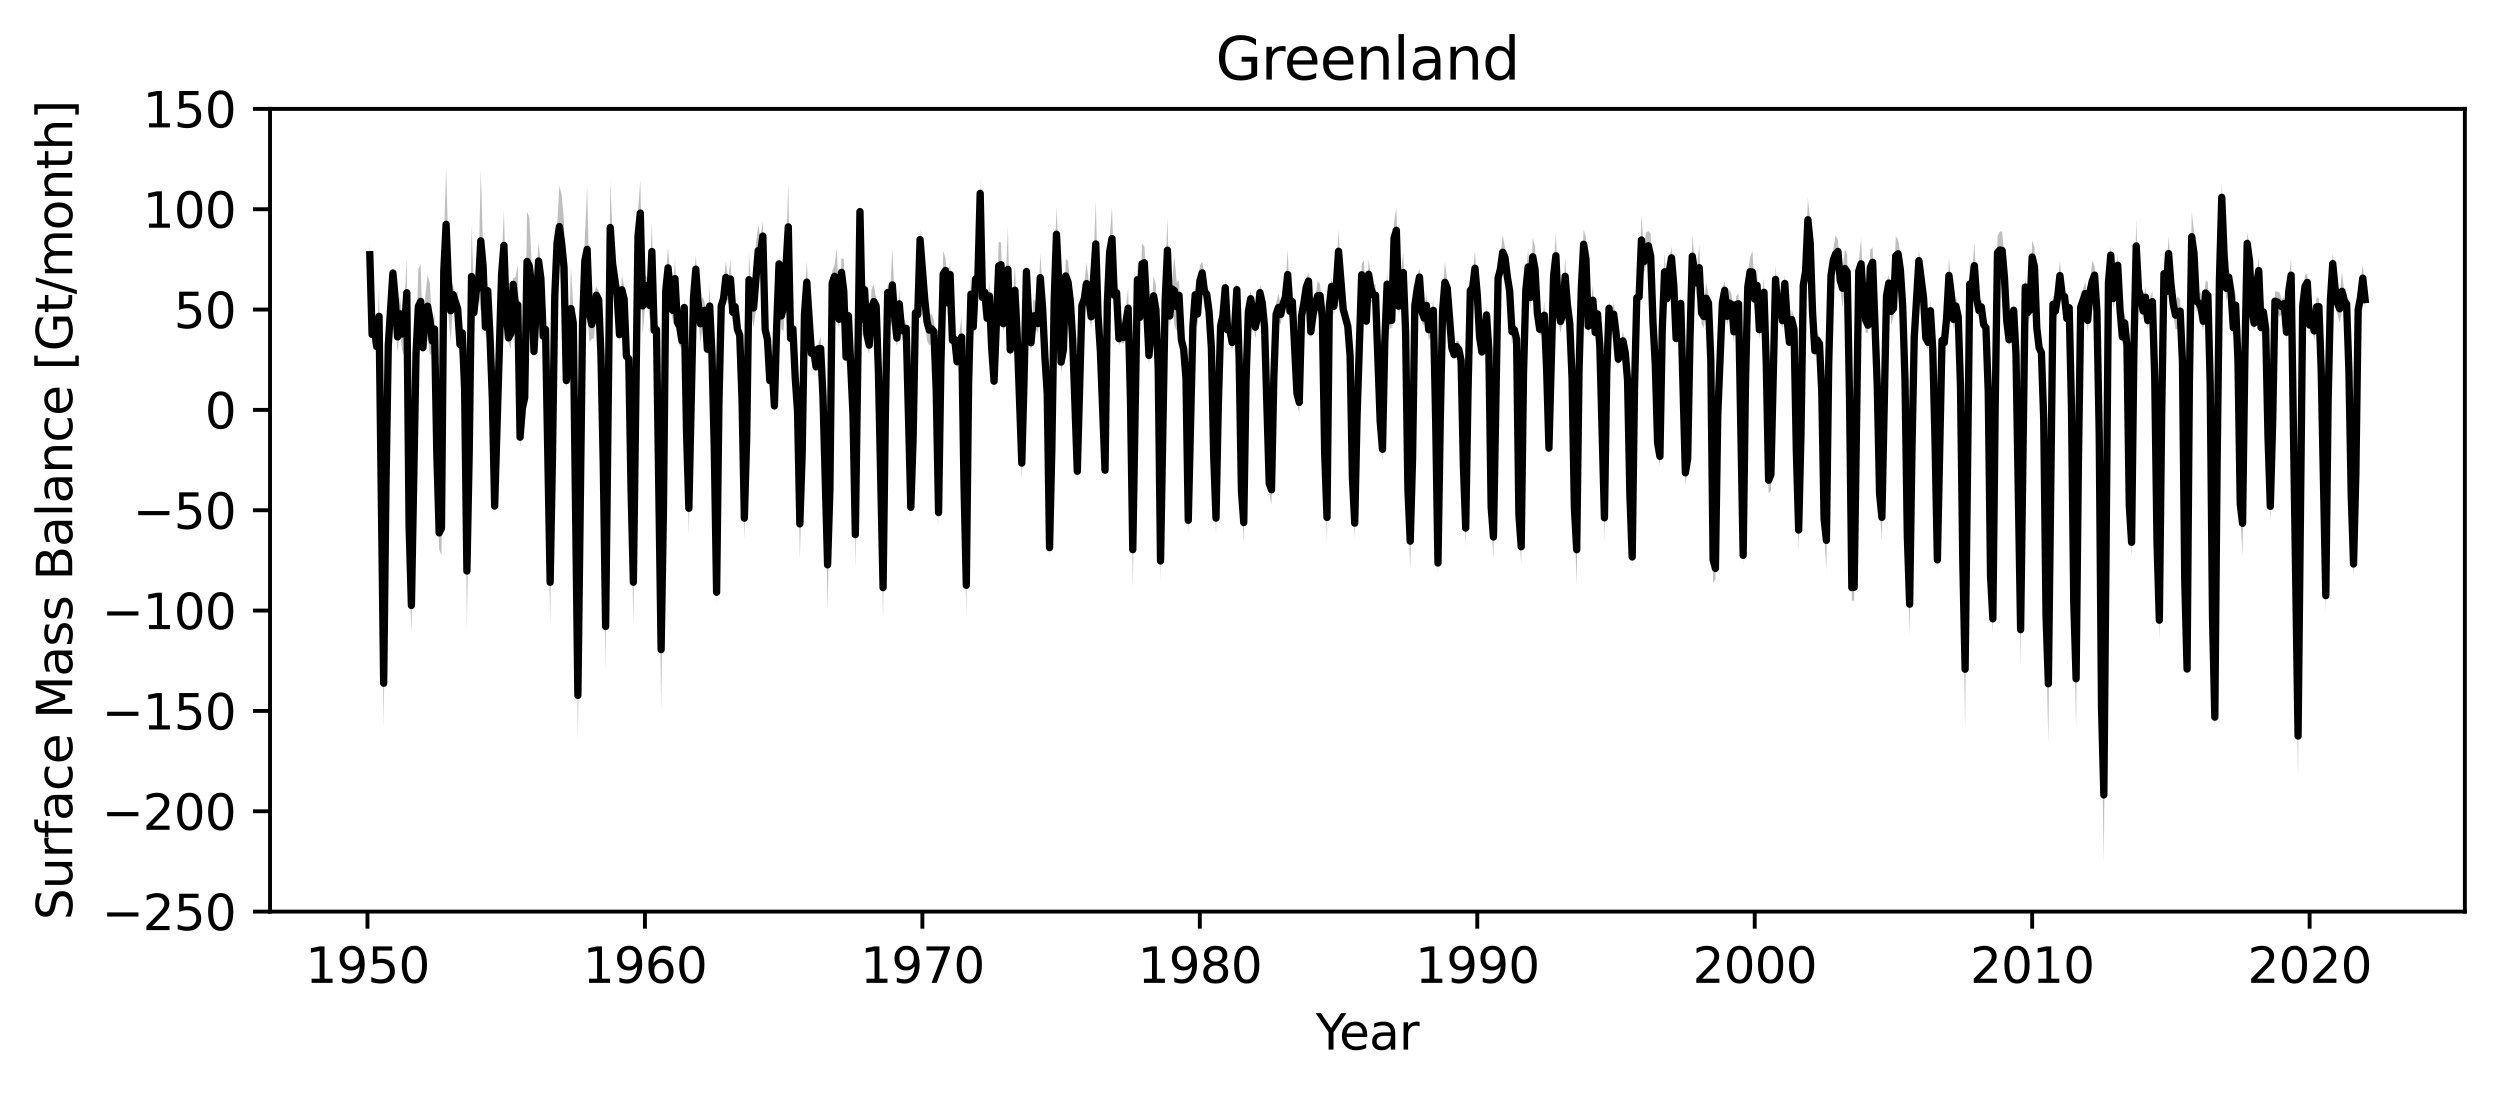 <?xml version="1.0" encoding="utf-8" standalone="no"?>
<!DOCTYPE svg PUBLIC "-//W3C//DTD SVG 1.1//EN"
  "http://www.w3.org/Graphics/SVG/1.1/DTD/svg11.dtd">
<svg xmlns:xlink="http://www.w3.org/1999/xlink" width="512.4pt" height="224.4pt" viewBox="0 0 512.4 224.4" xmlns="http://www.w3.org/2000/svg" version="1.1">
 <defs>
  <style type="text/css">*{stroke-linejoin: round; stroke-linecap: butt}</style>
 </defs>
 <g id="figure_1">
  <g id="patch_1">
   <path d="M 0 224.4 
L 512.4 224.4 
L 512.4 0 
L 0 0 
z
" style="fill: #ffffff"/>
  </g>
  <g id="axes_1">
   <g id="patch_2">
    <path d="M 55.345 186.843 
L 505.2 186.843 
L 505.2 22.318 
L 55.345 22.318 
z
" style="fill: #ffffff"/>
   </g>
   <g id="PolyCollection_1">
    <path d="M 75.793 49.594 
L 75.793 54.818 
L 76.267 71.087 
L 76.741 69.072 
L 77.215 71.744 
L 77.689 70.643 
L 78.163 108.98 
L 78.637 149.401 
L 79.11 103.593 
L 79.584 74.752 
L 80.058 66.455 
L 80.532 56.605 
L 81.006 65.16 
L 81.48 72.182 
L 81.954 68.019 
L 82.428 71.859 
L 82.901 73.069 
L 83.375 67.296 
L 83.849 116.476 
L 84.323 129.87 
L 84.797 102.198 
L 85.271 75.306 
L 85.745 70.406 
L 86.219 69.422 
L 86.692 72.561 
L 87.166 67.499 
L 87.64 69.13 
L 88.114 72.854 
L 88.588 72.231 
L 89.062 70.831 
L 89.536 95.409 
L 90.01 112.633 
L 90.484 113.778 
L 90.957 61.247 
L 91.431 57.54 
L 91.905 64.522 
L 92.379 70.046 
L 92.853 62.197 
L 93.327 63.374 
L 93.801 66.819 
L 94.275 73.528 
L 94.748 70.905 
L 95.222 82.421 
L 95.696 128.9 
L 96.17 96.761 
L 96.644 67.208 
L 97.118 68.893 
L 97.592 60.548 
L 98.066 60.294 
L 98.539 63.915 
L 99.013 58.05 
L 99.487 69.473 
L 99.961 61.029 
L 100.435 72.378 
L 100.909 84.179 
L 101.383 105.589 
L 101.857 91.516 
L 102.331 76.045 
L 102.804 58.73 
L 103.278 57.443 
L 103.752 67.787 
L 104.226 70.281 
L 104.7 71.613 
L 105.174 59.562 
L 105.648 68.078 
L 106.122 70.669 
L 106.595 91.723 
L 107.069 86.515 
L 107.543 84.362 
L 108.017 63.753 
L 108.491 64.533 
L 108.965 64.024 
L 109.439 72.962 
L 109.913 67.353 
L 110.386 57.232 
L 110.86 59.975 
L 111.334 70.954 
L 111.808 72.119 
L 112.282 94.771 
L 112.756 128.153 
L 113.23 96.466 
L 113.704 67.102 
L 114.178 52.976 
L 114.651 54.809 
L 115.125 59.848 
L 115.599 64.155 
L 116.073 79.344 
L 116.547 76.768 
L 117.021 71.761 
L 117.495 69.59 
L 117.969 107.77 
L 118.442 151.961 
L 118.916 106.638 
L 119.39 71.287 
L 119.864 58.285 
L 120.338 63.866 
L 120.812 70.153 
L 121.286 69.478 
L 121.76 69.314 
L 122.233 62.208 
L 122.707 63.303 
L 123.181 74.904 
L 123.655 97.871 
L 124.129 137.546 
L 124.603 91.501 
L 125.077 56.316 
L 125.551 60.19 
L 126.025 61.106 
L 126.498 63.85 
L 126.972 70.141 
L 127.446 62.39 
L 127.92 64.006 
L 128.394 74.359 
L 128.868 76.018 
L 129.342 102.84 
L 129.816 128.095 
L 130.289 82.584 
L 130.763 53.683 
L 131.237 50.34 
L 131.711 68.679 
L 132.185 63.109 
L 132.659 60.221 
L 133.133 65.66 
L 133.607 57.681 
L 134.08 71.276 
L 134.554 70.369 
L 135.028 102.243 
L 135.502 145.685 
L 135.976 113.582 
L 136.45 62.549 
L 136.924 59.055 
L 137.398 63.054 
L 137.871 65.591 
L 138.345 61.216 
L 138.819 68.572 
L 139.293 70.825 
L 139.767 71.61 
L 140.241 64.741 
L 140.715 90.616 
L 141.189 109.429 
L 141.663 85.629 
L 142.136 63.892 
L 142.61 58.042 
L 143.084 64.852 
L 143.558 70.255 
L 144.032 66.975 
L 144.506 64.837 
L 144.98 73.108 
L 145.454 67.073 
L 145.927 74.074 
L 146.401 94.441 
L 146.875 124.169 
L 147.349 84.61 
L 147.823 66.564 
L 148.297 64.555 
L 148.771 60.123 
L 149.245 62.424 
L 149.718 61.05 
L 150.192 66.03 
L 150.666 64.346 
L 151.14 69.548 
L 151.614 70.066 
L 152.088 83.46 
L 152.562 110.545 
L 153.036 92.29 
L 153.51 63.016 
L 153.983 64.612 
L 154.457 67.085 
L 154.931 63.719 
L 155.405 56.512 
L 155.879 54.855 
L 156.353 51.436 
L 156.827 70.966 
L 157.301 72.084 
L 157.774 79.466 
L 158.248 76.91 
L 158.722 84.892 
L 159.196 69.011 
L 159.67 56.111 
L 160.144 67.489 
L 160.618 67.8 
L 161.092 57.802 
L 161.565 55.519 
L 162.039 71.716 
L 162.513 69.697 
L 162.987 78.409 
L 163.461 85.82 
L 163.935 114.632 
L 164.409 97.053 
L 164.883 66.264 
L 165.357 62.159 
L 165.83 67.016 
L 166.304 74.134 
L 166.778 74.46 
L 167.252 76.345 
L 167.726 72.478 
L 168.2 73.784 
L 168.674 82.109 
L 169.148 99.565 
L 169.621 125.084 
L 170.095 102.161 
L 170.569 60.558 
L 171.043 58.943 
L 171.517 65.073 
L 171.991 67.486 
L 172.465 58.782 
L 172.939 66.228 
L 173.412 75.241 
L 173.886 66.345 
L 174.36 74.932 
L 174.834 86.819 
L 175.308 116.615 
L 175.782 79.619 
L 176.256 45.647 
L 176.73 69.559 
L 177.204 64.255 
L 177.677 71.071 
L 178.151 72.475 
L 178.625 66.995 
L 179.099 65.322 
L 179.573 64.003 
L 180.047 78.712 
L 180.521 104.166 
L 180.995 126.718 
L 181.468 87.327 
L 181.942 61.69 
L 182.416 66.874 
L 182.89 65.844 
L 183.364 68.917 
L 183.838 71.028 
L 184.312 65.288 
L 184.786 68.978 
L 185.259 70.502 
L 185.733 68.075 
L 186.207 87.666 
L 186.681 105.93 
L 187.155 91.915 
L 187.629 66.483 
L 188.103 67.271 
L 188.577 51.196 
L 189.051 58.973 
L 189.524 64.907 
L 189.998 69.787 
L 190.472 70.834 
L 190.946 70.419 
L 191.42 70.304 
L 191.894 82.076 
L 192.368 107.861 
L 192.842 76.73 
L 193.315 60.939 
L 193.789 57.944 
L 194.263 64.982 
L 194.737 59.081 
L 195.211 72.423 
L 195.685 70.934 
L 196.159 75.594 
L 196.633 72.578 
L 197.106 73.293 
L 197.58 101.801 
L 198.054 126.302 
L 198.528 80.734 
L 199.002 64.687 
L 199.476 68.694 
L 199.95 62.093 
L 200.424 62.096 
L 200.898 42.379 
L 201.371 64.055 
L 201.845 61.365 
L 202.319 66.808 
L 202.793 63.909 
L 203.267 73.271 
L 203.741 80.119 
L 204.215 69.722 
L 204.689 59.421 
L 205.162 58.838 
L 205.636 68.024 
L 206.11 66.152 
L 206.584 63.954 
L 207.058 73.257 
L 207.532 69.068 
L 208.006 64.905 
L 208.48 72.094 
L 208.953 83.272 
L 209.427 98.536 
L 209.901 79.565 
L 210.375 57.623 
L 210.849 69.074 
L 211.323 72.017 
L 211.797 68.2 
L 212.271 67.514 
L 212.745 68.26 
L 213.218 61.854 
L 213.692 67.326 
L 214.166 75.34 
L 214.64 82.182 
L 215.114 114.236 
L 215.588 94.411 
L 216.062 65.756 
L 216.536 53.579 
L 217.009 63.803 
L 217.483 76.499 
L 217.957 73.172 
L 218.431 59.99 
L 218.905 62.213 
L 219.379 64.657 
L 219.853 71.104 
L 220.327 85.48 
L 220.8 98.49 
L 221.274 83.359 
L 221.748 66.981 
L 222.222 64.411 
L 222.696 62.479 
L 223.17 64.507 
L 223.644 67.37 
L 224.118 60.383 
L 224.592 58.84 
L 225.065 68.579 
L 225.539 75.041 
L 226.013 86.159 
L 226.487 97.955 
L 226.961 64.83 
L 227.435 54.587 
L 227.909 55.416 
L 228.383 64.143 
L 228.856 64.27 
L 229.33 70.704 
L 229.804 70.22 
L 230.278 70.471 
L 230.752 69.122 
L 231.226 67.428 
L 231.7 83.797 
L 232.174 120.692 
L 232.647 89.523 
L 233.121 61.153 
L 233.595 66.901 
L 234.069 58.357 
L 234.543 57.13 
L 235.017 68.315 
L 235.491 74.643 
L 235.965 70.438 
L 236.439 64.684 
L 236.912 68.445 
L 237.386 77.261 
L 237.86 119.163 
L 238.334 88.468 
L 238.808 66.108 
L 239.282 57.877 
L 239.756 67.161 
L 240.23 61.117 
L 240.703 66.594 
L 241.177 67.933 
L 241.651 63.635 
L 242.125 72.164 
L 242.599 72.794 
L 243.073 79.513 
L 243.547 109.528 
L 244.021 87.626 
L 244.494 69.201 
L 244.968 62.084 
L 245.442 67.105 
L 245.916 60.938 
L 246.39 58.129 
L 246.864 63.474 
L 247.338 62.175 
L 247.812 65.811 
L 248.286 72.868 
L 248.759 95.604 
L 249.233 109.44 
L 249.707 84.907 
L 250.181 68.555 
L 250.655 66.571 
L 251.129 60.671 
L 251.603 68.901 
L 252.077 69.733 
L 252.55 71.679 
L 253.024 69.569 
L 253.498 61.173 
L 253.972 76.338 
L 254.446 102.842 
L 254.92 111.098 
L 255.394 79.864 
L 255.868 65.905 
L 256.341 62.858 
L 256.815 66.263 
L 257.289 69.266 
L 257.763 66.519 
L 258.237 61.602 
L 258.711 64.501 
L 259.185 69.6 
L 259.659 82.689 
L 260.133 100.83 
L 260.606 103.513 
L 261.08 79.292 
L 261.554 66.668 
L 262.028 65.842 
L 262.502 66.451 
L 262.976 63.928 
L 263.45 63.155 
L 263.924 61.275 
L 264.397 65.843 
L 264.871 65.063 
L 265.345 73.539 
L 265.819 82.648 
L 266.293 84.611 
L 266.767 66.853 
L 267.241 65.172 
L 267.715 60.603 
L 268.188 59.587 
L 268.662 69.371 
L 269.136 66.452 
L 269.61 63.797 
L 270.084 63.665 
L 270.558 62.876 
L 271.032 66.876 
L 271.506 94.877 
L 271.98 111.383 
L 272.453 65.696 
L 272.927 60.538 
L 273.401 64.713 
L 273.875 61.116 
L 274.349 55.923 
L 274.823 59.882 
L 275.297 65.562 
L 275.771 66.93 
L 276.244 68.317 
L 276.718 74.57 
L 277.192 100.055 
L 277.666 110.424 
L 278.14 87.405 
L 278.614 71.807 
L 279.088 58.598 
L 279.562 62.119 
L 280.035 67.527 
L 280.509 59.299 
L 280.983 61.739 
L 281.457 62.38 
L 281.931 62.849 
L 282.405 74.499 
L 282.879 88.043 
L 283.353 94.362 
L 283.827 72.262 
L 284.3 60.951 
L 284.774 67.495 
L 285.248 67.113 
L 285.722 52.034 
L 286.196 51.804 
L 286.67 64.724 
L 287.144 61.4 
L 287.618 60.136 
L 288.091 70.236 
L 288.565 102.785 
L 289.039 116.909 
L 289.513 97.242 
L 289.987 64.981 
L 290.461 61.867 
L 290.935 58.559 
L 291.409 66.186 
L 291.882 66.737 
L 292.356 64.909 
L 292.83 69.796 
L 293.304 68.683 
L 293.778 66.337 
L 294.252 88.104 
L 294.726 117.906 
L 295.2 88.19 
L 295.674 66.368 
L 296.147 62.08 
L 296.621 60.595 
L 297.095 68.434 
L 297.569 72.49 
L 298.043 73.77 
L 298.517 72.221 
L 298.991 73.384 
L 299.465 76.076 
L 299.938 97.809 
L 300.412 112.18 
L 300.886 82.092 
L 301.36 61.197 
L 301.834 61.908 
L 302.308 58.384 
L 302.782 62.071 
L 303.256 70.45 
L 303.729 73.111 
L 304.203 71.085 
L 304.677 66.574 
L 305.151 72.957 
L 305.625 106.685 
L 306.099 114.608 
L 306.573 82.216 
L 307.047 58.765 
L 307.521 57.641 
L 307.994 55.212 
L 308.468 54.831 
L 308.942 58.281 
L 309.416 63.903 
L 309.89 70.63 
L 310.364 69.314 
L 310.838 71.013 
L 311.312 107.947 
L 311.785 115.779 
L 312.259 78.694 
L 312.733 62.148 
L 313.207 58.491 
L 313.681 63.528 
L 314.155 56.444 
L 314.629 60.015 
L 315.103 66.032 
L 315.576 68.654 
L 316.05 68.724 
L 316.524 67.536 
L 316.998 78.802 
L 317.472 93.893 
L 317.946 75.976 
L 318.42 58.777 
L 318.894 57.275 
L 319.368 65.696 
L 319.841 68.291 
L 320.315 65.898 
L 320.789 60.493 
L 321.263 64.917 
L 321.737 68.651 
L 322.211 78.807 
L 322.685 106.083 
L 323.159 119.954 
L 323.632 78.508 
L 324.106 61.461 
L 324.58 53.094 
L 325.054 57.476 
L 325.528 68.162 
L 326.002 66.221 
L 326.476 64.441 
L 326.95 69.903 
L 327.423 65.707 
L 327.897 72.902 
L 328.371 92.618 
L 328.845 111.089 
L 329.319 78.553 
L 329.793 64.651 
L 330.267 68.82 
L 330.741 66.867 
L 331.215 69.893 
L 331.688 74.676 
L 332.162 73.682 
L 332.636 72.03 
L 333.11 73.33 
L 333.584 79.396 
L 334.058 103.615 
L 334.532 116.318 
L 335.006 81.797 
L 335.479 62.819 
L 335.953 62.939 
L 336.427 54.418 
L 336.901 56.104 
L 337.375 54.447 
L 337.849 53.38 
L 338.323 57.143 
L 338.797 68.895 
L 339.27 76.287 
L 339.744 92.695 
L 340.218 95.571 
L 340.692 69.643 
L 341.166 59.604 
L 341.64 63.086 
L 342.114 57.941 
L 342.588 55.139 
L 343.062 60.026 
L 343.535 70.852 
L 344.009 68.166 
L 344.483 63.605 
L 344.957 80.533 
L 345.431 99.377 
L 345.905 96.229 
L 346.379 71.458 
L 346.853 56.836 
L 347.326 58.501 
L 347.8 61.012 
L 348.274 59.509 
L 348.748 66.488 
L 349.222 67.128 
L 349.696 64.393 
L 350.17 63.843 
L 350.644 75.646 
L 351.117 119.558 
L 351.591 118.761 
L 352.065 87.106 
L 352.539 75.167 
L 353.013 65.288 
L 353.487 61.408 
L 353.961 66.727 
L 354.435 64.91 
L 354.909 64.531 
L 355.382 70.297 
L 355.856 64.098 
L 356.33 64.448 
L 356.804 92.495 
L 357.278 116.02 
L 357.752 80.637 
L 358.226 61.531 
L 358.7 58.557 
L 359.173 60.151 
L 359.647 63.631 
L 360.121 61.975 
L 360.595 69.566 
L 361.069 64.965 
L 361.543 62.848 
L 362.017 75.793 
L 362.491 101.086 
L 362.964 100.566 
L 363.438 80.234 
L 363.912 60.197 
L 364.386 65.334 
L 364.86 64.96 
L 365.334 67.411 
L 365.808 59.97 
L 366.282 67.403 
L 366.756 71.271 
L 367.229 67.538 
L 367.703 70.158 
L 368.177 94.418 
L 368.651 113.148 
L 369.125 92.291 
L 369.599 61.585 
L 370.073 58.674 
L 370.547 49.607 
L 371.02 54.082 
L 371.494 65.486 
L 371.968 73.351 
L 372.442 71.338 
L 372.916 71.77 
L 373.39 81.449 
L 373.864 109.256 
L 374.338 116.91 
L 374.811 76.751 
L 375.285 58.474 
L 375.759 55.639 
L 376.233 55.839 
L 376.707 53.865 
L 377.181 59.07 
L 377.655 63.077 
L 378.129 58.964 
L 378.603 59.329 
L 379.076 84.419 
L 379.55 123.125 
L 380.024 123.073 
L 380.498 86.348 
L 380.972 57.517 
L 381.446 59.353 
L 381.92 63.518 
L 382.394 68.195 
L 382.867 68.206 
L 383.341 58.457 
L 383.815 56.841 
L 384.289 67.851 
L 384.763 80.574 
L 385.237 103.689 
L 385.711 110.924 
L 386.185 87.198 
L 386.658 63.432 
L 387.132 59.695 
L 387.606 66.672 
L 388.08 64.898 
L 388.554 56.585 
L 389.028 54.855 
L 389.502 58.606 
L 389.976 66.268 
L 390.449 80.469 
L 390.923 113.204 
L 391.397 130.284 
L 391.871 94.469 
L 392.345 70.462 
L 392.819 63.572 
L 393.293 55.602 
L 393.767 59.475 
L 394.241 62.695 
L 394.714 70.675 
L 395.188 71.804 
L 395.662 65.804 
L 396.136 73.576 
L 396.61 92.622 
L 397.084 117.314 
L 397.558 94.952 
L 398.032 71.24 
L 398.505 71.384 
L 398.979 67.284 
L 399.453 60.061 
L 399.927 62.447 
L 400.401 67.578 
L 400.875 64.772 
L 401.349 66.832 
L 401.823 80.992 
L 402.296 118.38 
L 402.77 149.439 
L 403.244 95.811 
L 403.718 62.796 
L 404.192 61.128 
L 404.666 59.155 
L 405.14 63.347 
L 405.614 65.019 
L 406.088 64.433 
L 406.561 68.4 
L 407.035 68.94 
L 407.509 81.647 
L 407.983 120.511 
L 408.457 129.818 
L 408.931 86.08 
L 409.405 55.174 
L 409.879 55.028 
L 410.352 55.274 
L 410.826 61.078 
L 411.3 67.42 
L 411.774 70.956 
L 412.248 68.437 
L 412.722 65.209 
L 413.196 74.245 
L 413.67 104.355 
L 414.143 136.615 
L 414.617 95.258 
L 415.091 61.049 
L 415.565 66.776 
L 416.039 65.063 
L 416.513 56.113 
L 416.987 58.713 
L 417.461 68.547 
L 417.935 72.56 
L 418.408 73.902 
L 418.882 87.755 
L 419.356 130.897 
L 419.83 152.431 
L 420.304 101.161 
L 420.778 64.176 
L 421.252 66.456 
L 421.726 63.366 
L 422.199 59.493 
L 422.673 62.545 
L 423.147 62.168 
L 423.621 66.936 
L 424.095 64.828 
L 424.569 84.598 
L 425.043 126.338 
L 425.517 149.389 
L 425.99 97.922 
L 426.464 65.85 
L 426.938 63.66 
L 427.412 62.637 
L 427.886 68.088 
L 428.36 61.685 
L 428.834 61.895 
L 429.308 58.157 
L 429.782 66.091 
L 430.255 90.529 
L 430.729 148.911 
L 431.203 176.958 
L 431.677 108.948 
L 432.151 60.252 
L 432.625 54.155 
L 433.099 63.193 
L 433.573 61.341 
L 434.046 56.684 
L 434.52 64.778 
L 434.994 70.706 
L 435.468 68.407 
L 435.942 74.925 
L 436.416 105.618 
L 436.89 114.159 
L 437.364 74.176 
L 437.837 55.93 
L 438.311 61.597 
L 438.785 62.194 
L 439.259 65.658 
L 439.733 63.111 
L 440.207 67.394 
L 440.681 64.277 
L 441.155 64.008 
L 441.629 78.894 
L 442.102 113.837 
L 442.576 131.312 
L 443.05 88.126 
L 443.524 60.199 
L 443.998 62.737 
L 444.472 55.568 
L 444.946 61.459 
L 445.42 64.389 
L 445.893 67.478 
L 446.367 67.418 
L 446.841 66.128 
L 447.315 75.796 
L 447.789 122.098 
L 448.263 139.879 
L 448.737 80.364 
L 449.211 53.704 
L 449.684 56.41 
L 450.158 63.682 
L 450.632 63.938 
L 451.106 65.923 
L 451.58 67.74 
L 452.054 62.518 
L 452.528 63.235 
L 453.002 81.33 
L 453.476 129.308 
L 453.949 149.902 
L 454.423 97.917 
L 454.897 59.525 
L 455.371 43.314 
L 455.845 56.279 
L 456.319 61.865 
L 456.793 58.395 
L 457.267 62.407 
L 457.74 68.942 
L 458.214 65.577 
L 458.688 75.234 
L 459.162 105.46 
L 459.636 114.05 
L 460.11 75.555 
L 460.584 52.04 
L 461.058 56.927 
L 461.531 65.619 
L 462.005 67.951 
L 462.479 60.224 
L 462.953 58.375 
L 463.427 69.002 
L 463.901 66.487 
L 464.375 69.731 
L 464.849 91.614 
L 465.323 107.086 
L 465.796 88.879 
L 466.27 63.774 
L 466.744 64.05 
L 467.218 64.944 
L 467.692 64.353 
L 468.166 63.698 
L 468.64 69.604 
L 469.114 62.171 
L 469.587 59.847 
L 470.061 90.137 
L 470.535 131.018 
L 471.009 159.062 
L 471.483 108.203 
L 471.957 65.102 
L 472.431 61.085 
L 472.905 59.694 
L 473.378 68.632 
L 473.852 66.667 
L 474.326 69.802 
L 474.8 64.822 
L 475.274 64.639 
L 475.748 77.223 
L 476.222 102.553 
L 476.696 125.59 
L 477.17 84.437 
L 477.643 63.168 
L 478.117 56.183 
L 478.591 62.432 
L 479.065 64.319 
L 479.539 66.196 
L 480.013 63.676 
L 480.487 63.182 
L 480.961 64.089 
L 481.434 78.17 
L 481.908 104.288 
L 482.382 118.412 
L 482.856 99.223 
L 483.33 66.786 
L 483.804 64.212 
L 484.278 59.802 
L 484.752 63.208 
L 484.752 59.58 
L 484.752 59.58 
L 484.278 54.218 
L 483.804 57.765 
L 483.33 60.288 
L 482.856 95.008 
L 482.382 112.8 
L 481.908 98.844 
L 481.434 73.98 
L 480.961 60.607 
L 480.487 59.894 
L 480.013 55.747 
L 479.539 60.374 
L 479.065 59.85 
L 478.591 55.535 
L 478.117 51.892 
L 477.643 59.782 
L 477.17 79.968 
L 476.696 118.58 
L 476.222 97.542 
L 475.748 74.09 
L 475.274 61.032 
L 474.8 60.979 
L 474.326 65.86 
L 473.852 63.246 
L 473.378 64.635 
L 472.905 56.07 
L 472.431 56.372 
L 471.957 60.361 
L 471.483 101.526 
L 471.009 142.648 
L 470.535 124.233 
L 470.061 87.061 
L 469.587 52.962 
L 469.114 56.96 
L 468.64 66.588 
L 468.166 60.725 
L 467.692 61.41 
L 467.218 59.928 
L 466.744 59.75 
L 466.27 59.688 
L 465.796 84.986 
L 465.323 100.477 
L 464.849 87.449 
L 464.375 65.209 
L 463.901 61.422 
L 463.427 65.273 
L 462.953 52.558 
L 462.479 57.061 
L 462.005 64.538 
L 461.531 61.001 
L 461.058 50.003 
L 460.584 47.721 
L 460.11 70.54 
L 459.636 100.469 
L 459.162 101.16 
L 458.688 72.168 
L 458.214 59.524 
L 457.74 65.406 
L 457.267 57.307 
L 456.793 55.176 
L 456.319 56.343 
L 455.845 47.957 
L 455.371 37.574 
L 454.897 54.873 
L 454.423 91.174 
L 453.949 144.071 
L 453.476 123.679 
L 453.002 75.91 
L 452.528 57.832 
L 452.054 57.566 
L 451.58 63.977 
L 451.106 59.919 
L 450.632 60.241 
L 450.158 59.727 
L 449.684 47.532 
L 449.211 43.334 
L 448.737 76.027 
L 448.263 134.365 
L 447.789 115.992 
L 447.315 72.363 
L 446.841 61.408 
L 446.367 60.732 
L 445.893 61.716 
L 445.42 60.192 
L 444.946 54.797 
L 444.472 48.378 
L 443.998 56.854 
L 443.524 51.992 
L 443.05 82.79 
L 442.576 122.918 
L 442.102 108.617 
L 441.629 75.51 
L 441.155 59.649 
L 440.681 61.034 
L 440.207 64.011 
L 439.733 58.727 
L 439.259 61.816 
L 438.785 59.505 
L 438.311 57.218 
L 437.837 44.892 
L 437.364 69.224 
L 436.89 108.159 
L 436.416 101.493 
L 435.942 66.743 
L 435.468 63.986 
L 434.994 67.406 
L 434.52 62.163 
L 434.046 52.069 
L 433.573 57.438 
L 433.099 59.166 
L 432.625 50.421 
L 432.151 55.539 
L 431.677 100.485 
L 431.203 148.907 
L 430.729 141.291 
L 430.255 87.213 
L 429.782 61.4 
L 429.308 54.62 
L 428.834 53.331 
L 428.36 57.834 
L 427.886 63.259 
L 427.412 57.687 
L 426.938 59.329 
L 426.464 60.062 
L 425.99 91.506 
L 425.517 128.844 
L 425.043 121.251 
L 424.569 82.348 
L 424.095 61.309 
L 423.621 63.636 
L 423.147 59.347 
L 422.673 58.448 
L 422.199 53.475 
L 421.726 58.572 
L 421.252 61.149 
L 420.778 60.527 
L 420.304 91.259 
L 419.83 127.84 
L 419.356 121.607 
L 418.882 84.33 
L 418.408 70.648 
L 417.935 69.982 
L 417.461 65.865 
L 416.987 50.671 
L 416.513 49.254 
L 416.039 62.009 
L 415.565 61.394 
L 415.091 56.609 
L 414.617 87.9 
L 414.143 121.491 
L 413.67 100.227 
L 413.196 71.062 
L 412.722 61.979 
L 412.248 65.993 
L 411.774 68.33 
L 411.3 64.098 
L 410.826 52.445 
L 410.352 47.399 
L 409.879 47.466 
L 409.405 48.449 
L 408.931 80.896 
L 408.457 123.852 
L 407.983 115.711 
L 407.509 78.823 
L 407.035 65.374 
L 406.561 64.591 
L 406.088 61.34 
L 405.614 62.291 
L 405.14 59.178 
L 404.666 49.719 
L 404.192 56.21 
L 403.718 53.636 
L 403.244 91.146 
L 402.77 124.896 
L 402.296 112.131 
L 401.823 77.348 
L 401.349 62.927 
L 400.875 60.651 
L 400.401 63.364 
L 399.927 58.126 
L 399.453 52.858 
L 398.979 63.042 
L 398.505 69.047 
L 398.032 68.318 
L 397.558 90.752 
L 397.084 112.178 
L 396.61 88.812 
L 396.136 69.588 
L 395.662 61.583 
L 395.188 68.524 
L 394.714 67.871 
L 394.241 59.236 
L 393.767 54.782 
L 393.293 51.237 
L 392.819 59.221 
L 392.345 67.807 
L 391.871 90.116 
L 391.397 117.383 
L 390.923 106.441 
L 390.449 75.51 
L 389.976 59.287 
L 389.502 52.004 
L 389.028 49.186 
L 388.554 48.336 
L 388.08 61.536 
L 387.606 60.956 
L 387.132 56.351 
L 386.658 57.881 
L 386.185 83.144 
L 385.711 101.148 
L 385.237 98.666 
L 384.763 77.49 
L 384.289 63.514 
L 383.815 50.69 
L 383.341 51.207 
L 382.867 65.108 
L 382.394 63.063 
L 381.92 59.404 
L 381.446 48.794 
L 380.972 53.587 
L 380.498 81.029 
L 380.024 117.667 
L 379.55 117.761 
L 379.076 78.342 
L 378.603 52.197 
L 378.129 51.113 
L 377.655 55.112 
L 377.181 55.932 
L 376.707 49.222 
L 376.233 48.199 
L 375.759 50.986 
L 375.285 54.463 
L 374.811 72.551 
L 374.338 104.58 
L 373.864 103.459 
L 373.39 79.083 
L 372.916 69.082 
L 372.442 68.026 
L 371.968 70.385 
L 371.494 62.35 
L 371.02 45.619 
L 370.547 40.472 
L 370.073 52.537 
L 369.599 55.299 
L 369.125 85.885 
L 368.651 104.116 
L 368.177 90.532 
L 367.703 64.915 
L 367.229 63.474 
L 366.756 69.035 
L 366.282 63.494 
L 365.808 56.225 
L 365.334 64.034 
L 364.86 59.231 
L 364.386 60.765 
L 363.912 54.335 
L 363.438 75.341 
L 362.964 93.972 
L 362.491 95.767 
L 362.017 73.626 
L 361.543 56.972 
L 361.069 61.595 
L 360.595 65.568 
L 360.121 55.009 
L 359.647 59.02 
L 359.173 51.405 
L 358.7 52.772 
L 358.226 56.142 
L 357.752 76.367 
L 357.278 111.604 
L 356.804 88.252 
L 356.33 60.079 
L 355.856 60.756 
L 355.382 65.717 
L 354.909 60.238 
L 354.435 59.321 
L 353.961 62.946 
L 353.487 57.611 
L 353.013 58.922 
L 352.539 72.508 
L 352.065 83.505 
L 351.591 114.227 
L 351.117 109.887 
L 350.644 72.03 
L 350.17 60.368 
L 349.696 57.876 
L 349.222 62.623 
L 348.748 61.768 
L 348.274 50.224 
L 347.8 54.992 
L 347.326 53.177 
L 346.853 48.223 
L 346.379 67.109 
L 345.905 91.912 
L 345.431 94.437 
L 344.957 78.151 
L 344.483 60.777 
L 344.009 65.43 
L 343.535 67.887 
L 343.062 57.007 
L 342.588 50.556 
L 342.114 53.611 
L 341.64 59.34 
L 341.166 51.817 
L 340.692 65.571 
L 340.218 91.513 
L 339.744 88.932 
L 339.27 73.37 
L 338.797 63.198 
L 338.323 47.854 
L 337.849 47.373 
L 337.375 47.641 
L 336.901 51.2 
L 336.427 43.966 
L 335.953 58.795 
L 335.479 59.241 
L 335.006 77.738 
L 334.532 111.989 
L 334.058 99.041 
L 333.584 76.421 
L 333.11 71.256 
L 332.636 67.709 
L 332.162 71.221 
L 331.688 72.578 
L 331.215 66.421 
L 330.741 61.915 
L 330.267 65.219 
L 329.793 61.717 
L 329.319 74.282 
L 328.845 101.166 
L 328.371 88.927 
L 327.897 68.835 
L 327.423 62.976 
L 326.95 66.382 
L 326.476 58.621 
L 326.002 62.652 
L 325.528 65.545 
L 325.054 48.607 
L 324.58 47.04 
L 324.106 56.701 
L 323.632 74.196 
L 323.159 105.397 
L 322.685 102.116 
L 322.211 76.309 
L 321.737 63.83 
L 321.263 60.157 
L 320.789 52.775 
L 320.315 62.844 
L 319.841 63.499 
L 319.368 60.348 
L 318.894 47.574 
L 318.42 54.442 
L 317.946 72.712 
L 317.472 89.786 
L 316.998 72.822 
L 316.524 61.7 
L 316.05 66.103 
L 315.576 66.362 
L 315.103 62.396 
L 314.629 50.472 
L 314.155 48.823 
L 313.681 58.425 
L 313.207 50.945 
L 312.733 56.76 
L 312.259 74.537 
L 311.785 108.329 
L 311.312 102.922 
L 310.838 68.063 
L 310.364 65.802 
L 309.89 65.345 
L 309.416 55.351 
L 308.942 55.132 
L 308.468 50.72 
L 307.994 48.2 
L 307.521 52.7 
L 307.047 55.259 
L 306.573 77.826 
L 306.099 105.521 
L 305.625 101.194 
L 305.151 70.318 
L 304.677 62.522 
L 304.203 68.702 
L 303.729 71.179 
L 303.256 67.684 
L 302.782 58.693 
L 302.308 51.563 
L 301.834 55.942 
L 301.36 57.91 
L 300.886 78.343 
L 300.412 104.291 
L 299.938 93.36 
L 299.465 71.693 
L 298.991 69.9 
L 298.517 69.83 
L 298.043 71.586 
L 297.569 70.082 
L 297.095 61.476 
L 296.621 57.415 
L 296.147 53.654 
L 295.674 60.803 
L 295.2 83.673 
L 294.726 112.895 
L 294.252 84.141 
L 293.778 60.884 
L 293.304 65.491 
L 292.83 65.368 
L 292.356 60.27 
L 291.882 63.65 
L 291.409 61.451 
L 290.935 55.02 
L 290.461 56.599 
L 289.987 60.304 
L 289.513 91.172 
L 289.039 104.921 
L 288.565 97.793 
L 288.091 65.786 
L 287.618 51.587 
L 287.144 55.612 
L 286.67 60.79 
L 286.196 42.608 
L 285.722 45.606 
L 285.248 64.188 
L 284.774 63.919 
L 284.3 55.514 
L 283.827 67.859 
L 283.353 89.824 
L 282.879 84.604 
L 282.405 71.296 
L 281.931 58.175 
L 281.457 58.527 
L 280.983 56.502 
L 280.509 53.132 
L 280.035 64.134 
L 279.562 53.38 
L 279.088 54.04 
L 278.614 68.993 
L 278.14 83.38 
L 277.666 104.03 
L 277.192 95.878 
L 276.718 71.333 
L 276.244 65.424 
L 275.771 63.296 
L 275.297 61.166 
L 274.823 56.19 
L 274.349 47.077 
L 273.875 56.58 
L 273.401 60.858 
L 272.927 56.84 
L 272.453 60.014 
L 271.98 100.719 
L 271.506 90.929 
L 271.032 63.476 
L 270.558 58.267 
L 270.084 57.53 
L 269.61 60.667 
L 269.136 62.396 
L 268.662 66.631 
L 268.188 55.632 
L 267.715 57.198 
L 267.241 59.091 
L 266.767 62.572 
L 266.293 80.324 
L 265.819 78.516 
L 265.345 69.167 
L 264.871 58.534 
L 264.397 61.787 
L 263.924 51.266 
L 263.45 58.618 
L 262.976 60.615 
L 262.502 62.438 
L 262.028 60.194 
L 261.554 62.086 
L 261.08 75.92 
L 260.606 97.259 
L 260.133 97.24 
L 259.659 80.566 
L 259.185 64.315 
L 258.711 59.689 
L 258.237 58.361 
L 257.763 63.041 
L 257.289 64.847 
L 256.815 62.572 
L 256.341 59.6 
L 255.868 61.764 
L 255.394 75.769 
L 254.92 103.101 
L 254.446 98.315 
L 253.972 70.562 
L 253.498 57.576 
L 253.024 66.025 
L 252.55 68.721 
L 252.077 65.488 
L 251.603 66.336 
L 251.129 57.275 
L 250.655 62.689 
L 250.181 65.119 
L 249.707 81.093 
L 249.233 102.942 
L 248.759 91.459 
L 248.286 69.768 
L 247.812 62.089 
L 247.338 58.497 
L 246.864 55.941 
L 246.39 53.737 
L 245.916 54.361 
L 245.442 61.608 
L 244.968 58.713 
L 244.494 64.594 
L 244.021 83.693 
L 243.547 103.758 
L 243.073 75.453 
L 242.599 70.367 
L 242.125 67.011 
L 241.651 57.418 
L 241.177 57.826 
L 240.703 52.556 
L 240.23 57.351 
L 239.756 62.376 
L 239.282 44.687 
L 238.808 57.283 
L 238.334 84.392 
L 237.86 110.806 
L 237.386 73.575 
L 236.912 58.473 
L 236.439 56.594 
L 235.965 65.016 
L 235.491 71.064 
L 235.017 56.6 
L 234.543 50.577 
L 234.069 49.831 
L 233.595 63.226 
L 233.121 53.508 
L 232.647 85.917 
L 232.174 104.615 
L 231.7 80.252 
L 231.226 58.913 
L 230.752 63.162 
L 230.278 67.849 
L 229.804 65.203 
L 229.33 68.119 
L 228.856 55.741 
L 228.383 56.883 
L 227.909 42.395 
L 227.435 48.704 
L 226.961 59.351 
L 226.487 94.779 
L 226.013 83.302 
L 225.539 69.177 
L 225.065 60.803 
L 224.592 41.156 
L 224.118 54.002 
L 223.644 62.485 
L 223.17 57.795 
L 222.696 53.767 
L 222.222 58.234 
L 221.748 58.26 
L 221.274 78.827 
L 220.8 94.693 
L 220.327 82.492 
L 219.853 68.168 
L 219.379 58.897 
L 218.905 53.412 
L 218.431 53.119 
L 217.957 70.173 
L 217.483 71.949 
L 217.009 51.985 
L 216.536 42.433 
L 216.062 57.626 
L 215.588 89.164 
L 215.114 110.241 
L 214.64 79.131 
L 214.166 71.122 
L 213.692 59.083 
L 213.218 51.958 
L 212.745 64.38 
L 212.271 61.815 
L 211.797 61.34 
L 211.323 68.473 
L 210.849 61.822 
L 210.375 53.691 
L 209.901 75.181 
L 209.427 91.302 
L 208.953 80.374 
L 208.48 65.195 
L 208.006 54.069 
L 207.532 62.776 
L 207.058 70.17 
L 206.584 46.471 
L 206.11 58.114 
L 205.636 64.662 
L 205.162 49.677 
L 204.689 49.576 
L 204.215 65.119 
L 203.741 76.138 
L 203.267 69.938 
L 202.793 57.421 
L 202.319 63.639 
L 201.845 58.353 
L 201.371 57.9 
L 200.898 36.874 
L 200.424 51.904 
L 199.95 52.289 
L 199.476 65.31 
L 199.002 55.892 
L 198.528 76.209 
L 198.054 113.618 
L 197.58 96.675 
L 197.106 64.886 
L 196.633 68.161 
L 196.159 72.687 
L 195.685 68.218 
L 195.211 67.088 
L 194.737 53.453 
L 194.263 59.208 
L 193.789 52.933 
L 193.315 51.361 
L 192.842 72.763 
L 192.368 102.248 
L 191.894 78.446 
L 191.42 65.594 
L 190.946 64.402 
L 190.472 64.499 
L 189.998 61.966 
L 189.524 57.569 
L 189.051 52.404 
L 188.577 47 
L 188.103 61.7 
L 187.629 61.745 
L 187.155 87.527 
L 186.681 102.04 
L 186.207 83.89 
L 185.733 66.486 
L 185.259 65.309 
L 184.786 66.063 
L 184.312 59.266 
L 183.838 67.543 
L 183.364 61.162 
L 182.89 50.954 
L 182.416 60.518 
L 181.942 58.219 
L 181.468 82.032 
L 180.995 114.16 
L 180.521 96.812 
L 180.047 74.313 
L 179.573 61.36 
L 179.099 58.265 
L 178.625 59.268 
L 178.151 69.012 
L 177.677 66.051 
L 177.204 54.504 
L 176.73 61.302 
L 176.256 41.104 
L 175.782 75.314 
L 175.308 102.535 
L 174.834 83.34 
L 174.36 73.302 
L 173.886 63.058 
L 173.412 71.128 
L 172.939 53.117 
L 172.465 52.872 
L 171.991 63.415 
L 171.517 50.855 
L 171.043 54.328 
L 170.569 55.504 
L 170.095 98.788 
L 169.621 106.454 
L 169.148 95.368 
L 168.674 80.427 
L 168.2 69.063 
L 167.726 70.487 
L 167.252 74.036 
L 166.778 68.959 
L 166.304 70.708 
L 165.83 62.503 
L 165.357 53.498 
L 164.883 62.586 
L 164.409 89.27 
L 163.935 100.125 
L 163.461 82.685 
L 162.987 76.446 
L 162.513 65.085 
L 162.039 66.995 
L 161.565 37.48 
L 161.092 52.564 
L 160.618 57.961 
L 160.144 62.005 
L 159.67 52.058 
L 159.196 64.339 
L 158.722 81.492 
L 158.248 73.772 
L 157.774 76.536 
L 157.301 67.13 
L 156.827 64.056 
L 156.353 45.335 
L 155.879 48.622 
L 155.405 46.219 
L 154.931 49.767 
L 154.457 59.157 
L 153.983 59.475 
L 153.51 51.642 
L 153.036 87.668 
L 152.562 101.855 
L 152.088 80.416 
L 151.614 67.343 
L 151.14 65.412 
L 150.666 61.37 
L 150.192 61.979 
L 149.718 53.322 
L 149.245 57.328 
L 148.771 53.587 
L 148.297 57.794 
L 147.823 58.899 
L 147.349 80.9 
L 146.875 118.609 
L 146.401 89.795 
L 145.927 71.311 
L 145.454 58.379 
L 144.98 70.048 
L 144.506 62.341 
L 144.032 60.782 
L 143.558 62.451 
L 143.084 59.195 
L 142.61 52.307 
L 142.136 58.326 
L 141.663 82.459 
L 141.189 98.926 
L 140.715 86.831 
L 140.241 61.31 
L 139.767 68.086 
L 139.293 62.96 
L 138.819 63.491 
L 138.345 53.003 
L 137.871 61.63 
L 137.398 56.908 
L 136.924 50.745 
L 136.45 56.592 
L 135.976 95.887 
L 135.502 120.59 
L 135.028 97.066 
L 134.554 64.758 
L 134.08 64.175 
L 133.607 45.434 
L 133.133 59.528 
L 132.659 56.838 
L 132.185 56.306 
L 131.711 56.723 
L 131.237 37.008 
L 130.763 43.238 
L 130.289 78.308 
L 129.816 110.578 
L 129.342 97.947 
L 128.868 71.097 
L 128.394 71.637 
L 127.92 58.593 
L 127.446 56.388 
L 126.972 67.034 
L 126.498 57.532 
L 126.025 53.307 
L 125.551 47.786 
L 125.077 36.951 
L 124.603 87.944 
L 124.129 119.267 
L 123.655 93.739 
L 123.181 71.103 
L 122.707 59.591 
L 122.233 58.809 
L 121.76 60.139 
L 121.286 63.524 
L 120.812 58.11 
L 120.338 38.365 
L 119.864 48.684 
L 119.39 62.031 
L 118.916 100.416 
L 118.442 133.104 
L 117.969 104.809 
L 117.495 62.801 
L 117.021 54.752 
L 116.547 72.605 
L 116.073 76.659 
L 115.599 45.415 
L 115.125 39.949 
L 114.651 38.066 
L 114.178 46.543 
L 113.704 54.368 
L 113.23 91.129 
L 112.756 110.536 
L 112.282 89.062 
L 111.808 62.932 
L 111.334 66.844 
L 110.86 54.19 
L 110.386 49.772 
L 109.913 56.207 
L 109.439 71.132 
L 108.965 53.711 
L 108.491 44.494 
L 108.017 43.406 
L 107.543 78.677 
L 107.069 80.778 
L 106.595 87.493 
L 106.122 54.286 
L 105.648 56.8 
L 105.174 56.996 
L 104.7 65.094 
L 104.226 68.21 
L 103.752 60.4 
L 103.278 43.148 
L 102.804 53.807 
L 102.331 69.56 
L 101.857 85.599 
L 101.383 101.854 
L 100.909 79.018 
L 100.435 65.947 
L 99.961 58.127 
L 99.487 64.625 
L 99.013 50.991 
L 98.539 34.809 
L 98.066 56.586 
L 97.592 58.975 
L 97.118 59.338 
L 96.644 46.146 
L 96.17 88.777 
L 95.696 105.164 
L 95.222 76.944 
L 94.748 65.566 
L 94.275 67.702 
L 93.801 59.728 
L 93.327 60.234 
L 92.853 58.54 
L 92.379 57.348 
L 91.905 51.135 
L 91.431 34.421 
L 90.957 50.043 
L 90.484 102.756 
L 90.01 105.808 
L 89.536 91.223 
L 89.062 64.05 
L 88.588 67.539 
L 88.114 58.048 
L 87.64 56.385 
L 87.166 60.728 
L 86.692 69.964 
L 86.219 54.146 
L 85.745 55.18 
L 85.271 69.46 
L 84.797 92.62 
L 84.323 118.309 
L 83.849 99.408 
L 83.375 52.706 
L 82.901 62.267 
L 82.428 65.049 
L 81.954 60.603 
L 81.48 65.914 
L 81.006 57.44 
L 80.532 55.294 
L 80.058 59.579 
L 79.584 66.722 
L 79.11 95.079 
L 78.637 130.673 
L 78.163 104.635 
L 77.689 59.03 
L 77.215 70.346 
L 76.741 65.149 
L 76.267 66.03 
L 75.793 49.594 
z
" clip-path="url(#p4da6f5859d)" style="fill-opacity: 0.25"/>
   </g>
   <g id="matplotlib.axis_1">
    <g id="xtick_1">
     <g id="line2d_1">
      <defs>
       <path id="m0f8c7897e6" d="M 0 0 
L 0 3.5 
" style="stroke: #000000; stroke-width: 0.8"/>
      </defs>
      <g>
       <use xlink:href="#m0f8c7897e6" x="75.319" y="186.843" style="stroke: #000000; stroke-width: 0.8"/>
      </g>
     </g>
     <g id="text_1">
      <!-- 1950 -->
      <g transform="translate(62.594 201.442) scale(0.1 -0.1)">
       <defs>
        <path id="DejaVuSans-31" d="M 794 531 
L 1825 531 
L 1825 4091 
L 703 3866 
L 703 4441 
L 1819 4666 
L 2450 4666 
L 2450 531 
L 3481 531 
L 3481 0 
L 794 0 
L 794 531 
z
" transform="scale(0.016)"/>
        <path id="DejaVuSans-39" d="M 703 97 
L 703 672 
Q 941 559 1184 500 
Q 1428 441 1663 441 
Q 2288 441 2617 861 
Q 2947 1281 2994 2138 
Q 2813 1869 2534 1725 
Q 2256 1581 1919 1581 
Q 1219 1581 811 2004 
Q 403 2428 403 3163 
Q 403 3881 828 4315 
Q 1253 4750 1959 4750 
Q 2769 4750 3195 4129 
Q 3622 3509 3622 2328 
Q 3622 1225 3098 567 
Q 2575 -91 1691 -91 
Q 1453 -91 1209 -44 
Q 966 3 703 97 
z
M 1959 2075 
Q 2384 2075 2632 2365 
Q 2881 2656 2881 3163 
Q 2881 3666 2632 3958 
Q 2384 4250 1959 4250 
Q 1534 4250 1286 3958 
Q 1038 3666 1038 3163 
Q 1038 2656 1286 2365 
Q 1534 2075 1959 2075 
z
" transform="scale(0.016)"/>
        <path id="DejaVuSans-35" d="M 691 4666 
L 3169 4666 
L 3169 4134 
L 1269 4134 
L 1269 2991 
Q 1406 3038 1543 3061 
Q 1681 3084 1819 3084 
Q 2600 3084 3056 2656 
Q 3513 2228 3513 1497 
Q 3513 744 3044 326 
Q 2575 -91 1722 -91 
Q 1428 -91 1123 -41 
Q 819 9 494 109 
L 494 744 
Q 775 591 1075 516 
Q 1375 441 1709 441 
Q 2250 441 2565 725 
Q 2881 1009 2881 1497 
Q 2881 1984 2565 2268 
Q 2250 2553 1709 2553 
Q 1456 2553 1204 2497 
Q 953 2441 691 2322 
L 691 4666 
z
" transform="scale(0.016)"/>
        <path id="DejaVuSans-30" d="M 2034 4250 
Q 1547 4250 1301 3770 
Q 1056 3291 1056 2328 
Q 1056 1369 1301 889 
Q 1547 409 2034 409 
Q 2525 409 2770 889 
Q 3016 1369 3016 2328 
Q 3016 3291 2770 3770 
Q 2525 4250 2034 4250 
z
M 2034 4750 
Q 2819 4750 3233 4129 
Q 3647 3509 3647 2328 
Q 3647 1150 3233 529 
Q 2819 -91 2034 -91 
Q 1250 -91 836 529 
Q 422 1150 422 2328 
Q 422 3509 836 4129 
Q 1250 4750 2034 4750 
z
" transform="scale(0.016)"/>
       </defs>
       <use xlink:href="#DejaVuSans-31"/>
       <use xlink:href="#DejaVuSans-39" x="63.623"/>
       <use xlink:href="#DejaVuSans-35" x="127.246"/>
       <use xlink:href="#DejaVuSans-30" x="190.869"/>
      </g>
     </g>
    </g>
    <g id="xtick_2">
     <g id="line2d_2">
      <g>
       <use xlink:href="#m0f8c7897e6" x="132.185" y="186.843" style="stroke: #000000; stroke-width: 0.8"/>
      </g>
     </g>
     <g id="text_2">
      <!-- 1960 -->
      <g transform="translate(119.46 201.442) scale(0.1 -0.1)">
       <defs>
        <path id="DejaVuSans-36" d="M 2113 2584 
Q 1688 2584 1439 2293 
Q 1191 2003 1191 1497 
Q 1191 994 1439 701 
Q 1688 409 2113 409 
Q 2538 409 2786 701 
Q 3034 994 3034 1497 
Q 3034 2003 2786 2293 
Q 2538 2584 2113 2584 
z
M 3366 4563 
L 3366 3988 
Q 3128 4100 2886 4159 
Q 2644 4219 2406 4219 
Q 1781 4219 1451 3797 
Q 1122 3375 1075 2522 
Q 1259 2794 1537 2939 
Q 1816 3084 2150 3084 
Q 2853 3084 3261 2657 
Q 3669 2231 3669 1497 
Q 3669 778 3244 343 
Q 2819 -91 2113 -91 
Q 1303 -91 875 529 
Q 447 1150 447 2328 
Q 447 3434 972 4092 
Q 1497 4750 2381 4750 
Q 2619 4750 2861 4703 
Q 3103 4656 3366 4563 
z
" transform="scale(0.016)"/>
       </defs>
       <use xlink:href="#DejaVuSans-31"/>
       <use xlink:href="#DejaVuSans-39" x="63.623"/>
       <use xlink:href="#DejaVuSans-36" x="127.246"/>
       <use xlink:href="#DejaVuSans-30" x="190.869"/>
      </g>
     </g>
    </g>
    <g id="xtick_3">
     <g id="line2d_3">
      <g>
       <use xlink:href="#m0f8c7897e6" x="189.051" y="186.843" style="stroke: #000000; stroke-width: 0.8"/>
      </g>
     </g>
     <g id="text_3">
      <!-- 1970 -->
      <g transform="translate(176.326 201.442) scale(0.1 -0.1)">
       <defs>
        <path id="DejaVuSans-37" d="M 525 4666 
L 3525 4666 
L 3525 4397 
L 1831 0 
L 1172 0 
L 2766 4134 
L 525 4134 
L 525 4666 
z
" transform="scale(0.016)"/>
       </defs>
       <use xlink:href="#DejaVuSans-31"/>
       <use xlink:href="#DejaVuSans-39" x="63.623"/>
       <use xlink:href="#DejaVuSans-37" x="127.246"/>
       <use xlink:href="#DejaVuSans-30" x="190.869"/>
      </g>
     </g>
    </g>
    <g id="xtick_4">
     <g id="line2d_4">
      <g>
       <use xlink:href="#m0f8c7897e6" x="245.916" y="186.843" style="stroke: #000000; stroke-width: 0.8"/>
      </g>
     </g>
     <g id="text_4">
      <!-- 1980 -->
      <g transform="translate(233.191 201.442) scale(0.1 -0.1)">
       <defs>
        <path id="DejaVuSans-38" d="M 2034 2216 
Q 1584 2216 1326 1975 
Q 1069 1734 1069 1313 
Q 1069 891 1326 650 
Q 1584 409 2034 409 
Q 2484 409 2743 651 
Q 3003 894 3003 1313 
Q 3003 1734 2745 1975 
Q 2488 2216 2034 2216 
z
M 1403 2484 
Q 997 2584 770 2862 
Q 544 3141 544 3541 
Q 544 4100 942 4425 
Q 1341 4750 2034 4750 
Q 2731 4750 3128 4425 
Q 3525 4100 3525 3541 
Q 3525 3141 3298 2862 
Q 3072 2584 2669 2484 
Q 3125 2378 3379 2068 
Q 3634 1759 3634 1313 
Q 3634 634 3220 271 
Q 2806 -91 2034 -91 
Q 1263 -91 848 271 
Q 434 634 434 1313 
Q 434 1759 690 2068 
Q 947 2378 1403 2484 
z
M 1172 3481 
Q 1172 3119 1398 2916 
Q 1625 2713 2034 2713 
Q 2441 2713 2670 2916 
Q 2900 3119 2900 3481 
Q 2900 3844 2670 4047 
Q 2441 4250 2034 4250 
Q 1625 4250 1398 4047 
Q 1172 3844 1172 3481 
z
" transform="scale(0.016)"/>
       </defs>
       <use xlink:href="#DejaVuSans-31"/>
       <use xlink:href="#DejaVuSans-39" x="63.623"/>
       <use xlink:href="#DejaVuSans-38" x="127.246"/>
       <use xlink:href="#DejaVuSans-30" x="190.869"/>
      </g>
     </g>
    </g>
    <g id="xtick_5">
     <g id="line2d_5">
      <g>
       <use xlink:href="#m0f8c7897e6" x="302.782" y="186.843" style="stroke: #000000; stroke-width: 0.8"/>
      </g>
     </g>
     <g id="text_5">
      <!-- 1990 -->
      <g transform="translate(290.057 201.442) scale(0.1 -0.1)">
       <use xlink:href="#DejaVuSans-31"/>
       <use xlink:href="#DejaVuSans-39" x="63.623"/>
       <use xlink:href="#DejaVuSans-39" x="127.246"/>
       <use xlink:href="#DejaVuSans-30" x="190.869"/>
      </g>
     </g>
    </g>
    <g id="xtick_6">
     <g id="line2d_6">
      <g>
       <use xlink:href="#m0f8c7897e6" x="359.647" y="186.843" style="stroke: #000000; stroke-width: 0.8"/>
      </g>
     </g>
     <g id="text_6">
      <!-- 2000 -->
      <g transform="translate(346.922 201.442) scale(0.1 -0.1)">
       <defs>
        <path id="DejaVuSans-32" d="M 1228 531 
L 3431 531 
L 3431 0 
L 469 0 
L 469 531 
Q 828 903 1448 1529 
Q 2069 2156 2228 2338 
Q 2531 2678 2651 2914 
Q 2772 3150 2772 3378 
Q 2772 3750 2511 3984 
Q 2250 4219 1831 4219 
Q 1534 4219 1204 4116 
Q 875 4013 500 3803 
L 500 4441 
Q 881 4594 1212 4672 
Q 1544 4750 1819 4750 
Q 2544 4750 2975 4387 
Q 3406 4025 3406 3419 
Q 3406 3131 3298 2873 
Q 3191 2616 2906 2266 
Q 2828 2175 2409 1742 
Q 1991 1309 1228 531 
z
" transform="scale(0.016)"/>
       </defs>
       <use xlink:href="#DejaVuSans-32"/>
       <use xlink:href="#DejaVuSans-30" x="63.623"/>
       <use xlink:href="#DejaVuSans-30" x="127.246"/>
       <use xlink:href="#DejaVuSans-30" x="190.869"/>
      </g>
     </g>
    </g>
    <g id="xtick_7">
     <g id="line2d_7">
      <g>
       <use xlink:href="#m0f8c7897e6" x="416.513" y="186.843" style="stroke: #000000; stroke-width: 0.8"/>
      </g>
     </g>
     <g id="text_7">
      <!-- 2010 -->
      <g transform="translate(403.788 201.442) scale(0.1 -0.1)">
       <use xlink:href="#DejaVuSans-32"/>
       <use xlink:href="#DejaVuSans-30" x="63.623"/>
       <use xlink:href="#DejaVuSans-31" x="127.246"/>
       <use xlink:href="#DejaVuSans-30" x="190.869"/>
      </g>
     </g>
    </g>
    <g id="xtick_8">
     <g id="line2d_8">
      <g>
       <use xlink:href="#m0f8c7897e6" x="473.378" y="186.843" style="stroke: #000000; stroke-width: 0.8"/>
      </g>
     </g>
     <g id="text_8">
      <!-- 2020 -->
      <g transform="translate(460.653 201.442) scale(0.1 -0.1)">
       <use xlink:href="#DejaVuSans-32"/>
       <use xlink:href="#DejaVuSans-30" x="63.623"/>
       <use xlink:href="#DejaVuSans-32" x="127.246"/>
       <use xlink:href="#DejaVuSans-30" x="190.869"/>
      </g>
     </g>
    </g>
    <g id="text_9">
     <!-- Year -->
     <g transform="translate(269.685 215.12) scale(0.1 -0.1)">
      <defs>
       <path id="DejaVuSans-59" d="M -13 4666 
L 666 4666 
L 1959 2747 
L 3244 4666 
L 3922 4666 
L 2272 2222 
L 2272 0 
L 1638 0 
L 1638 2222 
L -13 4666 
z
" transform="scale(0.016)"/>
       <path id="DejaVuSans-65" d="M 3597 1894 
L 3597 1613 
L 953 1613 
Q 991 1019 1311 708 
Q 1631 397 2203 397 
Q 2534 397 2845 478 
Q 3156 559 3463 722 
L 3463 178 
Q 3153 47 2828 -22 
Q 2503 -91 2169 -91 
Q 1331 -91 842 396 
Q 353 884 353 1716 
Q 353 2575 817 3079 
Q 1281 3584 2069 3584 
Q 2775 3584 3186 3129 
Q 3597 2675 3597 1894 
z
M 3022 2063 
Q 3016 2534 2758 2815 
Q 2500 3097 2075 3097 
Q 1594 3097 1305 2825 
Q 1016 2553 972 2059 
L 3022 2063 
z
" transform="scale(0.016)"/>
       <path id="DejaVuSans-61" d="M 2194 1759 
Q 1497 1759 1228 1600 
Q 959 1441 959 1056 
Q 959 750 1161 570 
Q 1363 391 1709 391 
Q 2188 391 2477 730 
Q 2766 1069 2766 1631 
L 2766 1759 
L 2194 1759 
z
M 3341 1997 
L 3341 0 
L 2766 0 
L 2766 531 
Q 2569 213 2275 61 
Q 1981 -91 1556 -91 
Q 1019 -91 701 211 
Q 384 513 384 1019 
Q 384 1609 779 1909 
Q 1175 2209 1959 2209 
L 2766 2209 
L 2766 2266 
Q 2766 2663 2505 2880 
Q 2244 3097 1772 3097 
Q 1472 3097 1187 3025 
Q 903 2953 641 2809 
L 641 3341 
Q 956 3463 1253 3523 
Q 1550 3584 1831 3584 
Q 2591 3584 2966 3190 
Q 3341 2797 3341 1997 
z
" transform="scale(0.016)"/>
       <path id="DejaVuSans-72" d="M 2631 2963 
Q 2534 3019 2420 3045 
Q 2306 3072 2169 3072 
Q 1681 3072 1420 2755 
Q 1159 2438 1159 1844 
L 1159 0 
L 581 0 
L 581 3500 
L 1159 3500 
L 1159 2956 
Q 1341 3275 1631 3429 
Q 1922 3584 2338 3584 
Q 2397 3584 2469 3576 
Q 2541 3569 2628 3553 
L 2631 2963 
z
" transform="scale(0.016)"/>
      </defs>
      <use xlink:href="#DejaVuSans-59"/>
      <use xlink:href="#DejaVuSans-65" x="47.834"/>
      <use xlink:href="#DejaVuSans-61" x="109.357"/>
      <use xlink:href="#DejaVuSans-72" x="170.637"/>
     </g>
    </g>
   </g>
   <g id="matplotlib.axis_2">
    <g id="ytick_1">
     <g id="line2d_9">
      <defs>
       <path id="m37dbda876f" d="M 0 0 
L -3.5 0 
" style="stroke: #000000; stroke-width: 0.8"/>
      </defs>
      <g>
       <use xlink:href="#m37dbda876f" x="55.345" y="186.843" style="stroke: #000000; stroke-width: 0.8"/>
      </g>
     </g>
     <g id="text_10">
      <!-- −250 -->
      <g transform="translate(20.878 190.642) scale(0.1 -0.1)">
       <defs>
        <path id="DejaVuSans-2212" d="M 678 2272 
L 4684 2272 
L 4684 1741 
L 678 1741 
L 678 2272 
z
" transform="scale(0.016)"/>
       </defs>
       <use xlink:href="#DejaVuSans-2212"/>
       <use xlink:href="#DejaVuSans-32" x="83.789"/>
       <use xlink:href="#DejaVuSans-35" x="147.412"/>
       <use xlink:href="#DejaVuSans-30" x="211.035"/>
      </g>
     </g>
    </g>
    <g id="ytick_2">
     <g id="line2d_10">
      <g>
       <use xlink:href="#m37dbda876f" x="55.345" y="166.278" style="stroke: #000000; stroke-width: 0.8"/>
      </g>
     </g>
     <g id="text_11">
      <!-- −200 -->
      <g transform="translate(20.878 170.077) scale(0.1 -0.1)">
       <use xlink:href="#DejaVuSans-2212"/>
       <use xlink:href="#DejaVuSans-32" x="83.789"/>
       <use xlink:href="#DejaVuSans-30" x="147.412"/>
       <use xlink:href="#DejaVuSans-30" x="211.035"/>
      </g>
     </g>
    </g>
    <g id="ytick_3">
     <g id="line2d_11">
      <g>
       <use xlink:href="#m37dbda876f" x="55.345" y="145.712" style="stroke: #000000; stroke-width: 0.8"/>
      </g>
     </g>
     <g id="text_12">
      <!-- −150 -->
      <g transform="translate(20.878 149.511) scale(0.1 -0.1)">
       <use xlink:href="#DejaVuSans-2212"/>
       <use xlink:href="#DejaVuSans-31" x="83.789"/>
       <use xlink:href="#DejaVuSans-35" x="147.412"/>
       <use xlink:href="#DejaVuSans-30" x="211.035"/>
      </g>
     </g>
    </g>
    <g id="ytick_4">
     <g id="line2d_12">
      <g>
       <use xlink:href="#m37dbda876f" x="55.345" y="125.146" style="stroke: #000000; stroke-width: 0.8"/>
      </g>
     </g>
     <g id="text_13">
      <!-- −100 -->
      <g transform="translate(20.878 128.946) scale(0.1 -0.1)">
       <use xlink:href="#DejaVuSans-2212"/>
       <use xlink:href="#DejaVuSans-31" x="83.789"/>
       <use xlink:href="#DejaVuSans-30" x="147.412"/>
       <use xlink:href="#DejaVuSans-30" x="211.035"/>
      </g>
     </g>
    </g>
    <g id="ytick_5">
     <g id="line2d_13">
      <g>
       <use xlink:href="#m37dbda876f" x="55.345" y="104.581" style="stroke: #000000; stroke-width: 0.8"/>
      </g>
     </g>
     <g id="text_14">
      <!-- −50 -->
      <g transform="translate(27.241 108.38) scale(0.1 -0.1)">
       <use xlink:href="#DejaVuSans-2212"/>
       <use xlink:href="#DejaVuSans-35" x="83.789"/>
       <use xlink:href="#DejaVuSans-30" x="147.412"/>
      </g>
     </g>
    </g>
    <g id="ytick_6">
     <g id="line2d_14">
      <g>
       <use xlink:href="#m37dbda876f" x="55.345" y="84.015" style="stroke: #000000; stroke-width: 0.8"/>
      </g>
     </g>
     <g id="text_15">
      <!-- 0 -->
      <g transform="translate(41.983 87.814) scale(0.1 -0.1)">
       <use xlink:href="#DejaVuSans-30"/>
      </g>
     </g>
    </g>
    <g id="ytick_7">
     <g id="line2d_15">
      <g>
       <use xlink:href="#m37dbda876f" x="55.345" y="63.449" style="stroke: #000000; stroke-width: 0.8"/>
      </g>
     </g>
     <g id="text_16">
      <!-- 50 -->
      <g transform="translate(35.62 67.249) scale(0.1 -0.1)">
       <use xlink:href="#DejaVuSans-35"/>
       <use xlink:href="#DejaVuSans-30" x="63.623"/>
      </g>
     </g>
    </g>
    <g id="ytick_8">
     <g id="line2d_16">
      <g>
       <use xlink:href="#m37dbda876f" x="55.345" y="42.884" style="stroke: #000000; stroke-width: 0.8"/>
      </g>
     </g>
     <g id="text_17">
      <!-- 100 -->
      <g transform="translate(29.258 46.683) scale(0.1 -0.1)">
       <use xlink:href="#DejaVuSans-31"/>
       <use xlink:href="#DejaVuSans-30" x="63.623"/>
       <use xlink:href="#DejaVuSans-30" x="127.246"/>
      </g>
     </g>
    </g>
    <g id="ytick_9">
     <g id="line2d_17">
      <g>
       <use xlink:href="#m37dbda876f" x="55.345" y="22.318" style="stroke: #000000; stroke-width: 0.8"/>
      </g>
     </g>
     <g id="text_18">
      <!-- 150 -->
      <g transform="translate(29.258 26.117) scale(0.1 -0.1)">
       <use xlink:href="#DejaVuSans-31"/>
       <use xlink:href="#DejaVuSans-35" x="63.623"/>
       <use xlink:href="#DejaVuSans-30" x="127.246"/>
      </g>
     </g>
    </g>
    <g id="text_19">
     <!-- Surface Mass Balance [Gt/month] -->
     <g transform="translate(14.798 188.574) rotate(-90) scale(0.1 -0.1)">
      <defs>
       <path id="DejaVuSans-53" d="M 3425 4513 
L 3425 3897 
Q 3066 4069 2747 4153 
Q 2428 4238 2131 4238 
Q 1616 4238 1336 4038 
Q 1056 3838 1056 3469 
Q 1056 3159 1242 3001 
Q 1428 2844 1947 2747 
L 2328 2669 
Q 3034 2534 3370 2195 
Q 3706 1856 3706 1288 
Q 3706 609 3251 259 
Q 2797 -91 1919 -91 
Q 1588 -91 1214 -16 
Q 841 59 441 206 
L 441 856 
Q 825 641 1194 531 
Q 1563 422 1919 422 
Q 2459 422 2753 634 
Q 3047 847 3047 1241 
Q 3047 1584 2836 1778 
Q 2625 1972 2144 2069 
L 1759 2144 
Q 1053 2284 737 2584 
Q 422 2884 422 3419 
Q 422 4038 858 4394 
Q 1294 4750 2059 4750 
Q 2388 4750 2728 4690 
Q 3069 4631 3425 4513 
z
" transform="scale(0.016)"/>
       <path id="DejaVuSans-75" d="M 544 1381 
L 544 3500 
L 1119 3500 
L 1119 1403 
Q 1119 906 1312 657 
Q 1506 409 1894 409 
Q 2359 409 2629 706 
Q 2900 1003 2900 1516 
L 2900 3500 
L 3475 3500 
L 3475 0 
L 2900 0 
L 2900 538 
Q 2691 219 2414 64 
Q 2138 -91 1772 -91 
Q 1169 -91 856 284 
Q 544 659 544 1381 
z
M 1991 3584 
L 1991 3584 
z
" transform="scale(0.016)"/>
       <path id="DejaVuSans-66" d="M 2375 4863 
L 2375 4384 
L 1825 4384 
Q 1516 4384 1395 4259 
Q 1275 4134 1275 3809 
L 1275 3500 
L 2222 3500 
L 2222 3053 
L 1275 3053 
L 1275 0 
L 697 0 
L 697 3053 
L 147 3053 
L 147 3500 
L 697 3500 
L 697 3744 
Q 697 4328 969 4595 
Q 1241 4863 1831 4863 
L 2375 4863 
z
" transform="scale(0.016)"/>
       <path id="DejaVuSans-63" d="M 3122 3366 
L 3122 2828 
Q 2878 2963 2633 3030 
Q 2388 3097 2138 3097 
Q 1578 3097 1268 2742 
Q 959 2388 959 1747 
Q 959 1106 1268 751 
Q 1578 397 2138 397 
Q 2388 397 2633 464 
Q 2878 531 3122 666 
L 3122 134 
Q 2881 22 2623 -34 
Q 2366 -91 2075 -91 
Q 1284 -91 818 406 
Q 353 903 353 1747 
Q 353 2603 823 3093 
Q 1294 3584 2113 3584 
Q 2378 3584 2631 3529 
Q 2884 3475 3122 3366 
z
" transform="scale(0.016)"/>
       <path id="DejaVuSans-20" transform="scale(0.016)"/>
       <path id="DejaVuSans-4d" d="M 628 4666 
L 1569 4666 
L 2759 1491 
L 3956 4666 
L 4897 4666 
L 4897 0 
L 4281 0 
L 4281 4097 
L 3078 897 
L 2444 897 
L 1241 4097 
L 1241 0 
L 628 0 
L 628 4666 
z
" transform="scale(0.016)"/>
       <path id="DejaVuSans-73" d="M 2834 3397 
L 2834 2853 
Q 2591 2978 2328 3040 
Q 2066 3103 1784 3103 
Q 1356 3103 1142 2972 
Q 928 2841 928 2578 
Q 928 2378 1081 2264 
Q 1234 2150 1697 2047 
L 1894 2003 
Q 2506 1872 2764 1633 
Q 3022 1394 3022 966 
Q 3022 478 2636 193 
Q 2250 -91 1575 -91 
Q 1294 -91 989 -36 
Q 684 19 347 128 
L 347 722 
Q 666 556 975 473 
Q 1284 391 1588 391 
Q 1994 391 2212 530 
Q 2431 669 2431 922 
Q 2431 1156 2273 1281 
Q 2116 1406 1581 1522 
L 1381 1569 
Q 847 1681 609 1914 
Q 372 2147 372 2553 
Q 372 3047 722 3315 
Q 1072 3584 1716 3584 
Q 2034 3584 2315 3537 
Q 2597 3491 2834 3397 
z
" transform="scale(0.016)"/>
       <path id="DejaVuSans-42" d="M 1259 2228 
L 1259 519 
L 2272 519 
Q 2781 519 3026 730 
Q 3272 941 3272 1375 
Q 3272 1813 3026 2020 
Q 2781 2228 2272 2228 
L 1259 2228 
z
M 1259 4147 
L 1259 2741 
L 2194 2741 
Q 2656 2741 2882 2914 
Q 3109 3088 3109 3444 
Q 3109 3797 2882 3972 
Q 2656 4147 2194 4147 
L 1259 4147 
z
M 628 4666 
L 2241 4666 
Q 2963 4666 3353 4366 
Q 3744 4066 3744 3513 
Q 3744 3084 3544 2831 
Q 3344 2578 2956 2516 
Q 3422 2416 3680 2098 
Q 3938 1781 3938 1306 
Q 3938 681 3513 340 
Q 3088 0 2303 0 
L 628 0 
L 628 4666 
z
" transform="scale(0.016)"/>
       <path id="DejaVuSans-6c" d="M 603 4863 
L 1178 4863 
L 1178 0 
L 603 0 
L 603 4863 
z
" transform="scale(0.016)"/>
       <path id="DejaVuSans-6e" d="M 3513 2113 
L 3513 0 
L 2938 0 
L 2938 2094 
Q 2938 2591 2744 2837 
Q 2550 3084 2163 3084 
Q 1697 3084 1428 2787 
Q 1159 2491 1159 1978 
L 1159 0 
L 581 0 
L 581 3500 
L 1159 3500 
L 1159 2956 
Q 1366 3272 1645 3428 
Q 1925 3584 2291 3584 
Q 2894 3584 3203 3211 
Q 3513 2838 3513 2113 
z
" transform="scale(0.016)"/>
       <path id="DejaVuSans-5b" d="M 550 4863 
L 1875 4863 
L 1875 4416 
L 1125 4416 
L 1125 -397 
L 1875 -397 
L 1875 -844 
L 550 -844 
L 550 4863 
z
" transform="scale(0.016)"/>
       <path id="DejaVuSans-47" d="M 3809 666 
L 3809 1919 
L 2778 1919 
L 2778 2438 
L 4434 2438 
L 4434 434 
Q 4069 175 3628 42 
Q 3188 -91 2688 -91 
Q 1594 -91 976 548 
Q 359 1188 359 2328 
Q 359 3472 976 4111 
Q 1594 4750 2688 4750 
Q 3144 4750 3555 4637 
Q 3966 4525 4313 4306 
L 4313 3634 
Q 3963 3931 3569 4081 
Q 3175 4231 2741 4231 
Q 1884 4231 1454 3753 
Q 1025 3275 1025 2328 
Q 1025 1384 1454 906 
Q 1884 428 2741 428 
Q 3075 428 3337 486 
Q 3600 544 3809 666 
z
" transform="scale(0.016)"/>
       <path id="DejaVuSans-74" d="M 1172 4494 
L 1172 3500 
L 2356 3500 
L 2356 3053 
L 1172 3053 
L 1172 1153 
Q 1172 725 1289 603 
Q 1406 481 1766 481 
L 2356 481 
L 2356 0 
L 1766 0 
Q 1100 0 847 248 
Q 594 497 594 1153 
L 594 3053 
L 172 3053 
L 172 3500 
L 594 3500 
L 594 4494 
L 1172 4494 
z
" transform="scale(0.016)"/>
       <path id="DejaVuSans-2f" d="M 1625 4666 
L 2156 4666 
L 531 -594 
L 0 -594 
L 1625 4666 
z
" transform="scale(0.016)"/>
       <path id="DejaVuSans-6d" d="M 3328 2828 
Q 3544 3216 3844 3400 
Q 4144 3584 4550 3584 
Q 5097 3584 5394 3201 
Q 5691 2819 5691 2113 
L 5691 0 
L 5113 0 
L 5113 2094 
Q 5113 2597 4934 2840 
Q 4756 3084 4391 3084 
Q 3944 3084 3684 2787 
Q 3425 2491 3425 1978 
L 3425 0 
L 2847 0 
L 2847 2094 
Q 2847 2600 2669 2842 
Q 2491 3084 2119 3084 
Q 1678 3084 1418 2786 
Q 1159 2488 1159 1978 
L 1159 0 
L 581 0 
L 581 3500 
L 1159 3500 
L 1159 2956 
Q 1356 3278 1631 3431 
Q 1906 3584 2284 3584 
Q 2666 3584 2933 3390 
Q 3200 3197 3328 2828 
z
" transform="scale(0.016)"/>
       <path id="DejaVuSans-6f" d="M 1959 3097 
Q 1497 3097 1228 2736 
Q 959 2375 959 1747 
Q 959 1119 1226 758 
Q 1494 397 1959 397 
Q 2419 397 2687 759 
Q 2956 1122 2956 1747 
Q 2956 2369 2687 2733 
Q 2419 3097 1959 3097 
z
M 1959 3584 
Q 2709 3584 3137 3096 
Q 3566 2609 3566 1747 
Q 3566 888 3137 398 
Q 2709 -91 1959 -91 
Q 1206 -91 779 398 
Q 353 888 353 1747 
Q 353 2609 779 3096 
Q 1206 3584 1959 3584 
z
" transform="scale(0.016)"/>
       <path id="DejaVuSans-68" d="M 3513 2113 
L 3513 0 
L 2938 0 
L 2938 2094 
Q 2938 2591 2744 2837 
Q 2550 3084 2163 3084 
Q 1697 3084 1428 2787 
Q 1159 2491 1159 1978 
L 1159 0 
L 581 0 
L 581 4863 
L 1159 4863 
L 1159 2956 
Q 1366 3272 1645 3428 
Q 1925 3584 2291 3584 
Q 2894 3584 3203 3211 
Q 3513 2838 3513 2113 
z
" transform="scale(0.016)"/>
       <path id="DejaVuSans-5d" d="M 1947 4863 
L 1947 -844 
L 622 -844 
L 622 -397 
L 1369 -397 
L 1369 4416 
L 622 4416 
L 622 4863 
L 1947 4863 
z
" transform="scale(0.016)"/>
      </defs>
      <use xlink:href="#DejaVuSans-53"/>
      <use xlink:href="#DejaVuSans-75" x="63.477"/>
      <use xlink:href="#DejaVuSans-72" x="126.855"/>
      <use xlink:href="#DejaVuSans-66" x="167.969"/>
      <use xlink:href="#DejaVuSans-61" x="203.174"/>
      <use xlink:href="#DejaVuSans-63" x="264.453"/>
      <use xlink:href="#DejaVuSans-65" x="319.434"/>
      <use xlink:href="#DejaVuSans-20" x="380.957"/>
      <use xlink:href="#DejaVuSans-4d" x="412.744"/>
      <use xlink:href="#DejaVuSans-61" x="499.023"/>
      <use xlink:href="#DejaVuSans-73" x="560.303"/>
      <use xlink:href="#DejaVuSans-73" x="612.402"/>
      <use xlink:href="#DejaVuSans-20" x="664.502"/>
      <use xlink:href="#DejaVuSans-42" x="696.289"/>
      <use xlink:href="#DejaVuSans-61" x="764.893"/>
      <use xlink:href="#DejaVuSans-6c" x="826.172"/>
      <use xlink:href="#DejaVuSans-61" x="853.955"/>
      <use xlink:href="#DejaVuSans-6e" x="915.234"/>
      <use xlink:href="#DejaVuSans-63" x="978.613"/>
      <use xlink:href="#DejaVuSans-65" x="1033.594"/>
      <use xlink:href="#DejaVuSans-20" x="1095.117"/>
      <use xlink:href="#DejaVuSans-5b" x="1126.904"/>
      <use xlink:href="#DejaVuSans-47" x="1165.918"/>
      <use xlink:href="#DejaVuSans-74" x="1243.408"/>
      <use xlink:href="#DejaVuSans-2f" x="1282.617"/>
      <use xlink:href="#DejaVuSans-6d" x="1316.309"/>
      <use xlink:href="#DejaVuSans-6f" x="1413.721"/>
      <use xlink:href="#DejaVuSans-6e" x="1474.902"/>
      <use xlink:href="#DejaVuSans-74" x="1538.281"/>
      <use xlink:href="#DejaVuSans-68" x="1577.49"/>
      <use xlink:href="#DejaVuSans-5d" x="1640.869"/>
     </g>
    </g>
   </g>
   <g id="line2d_18">
    <path d="M 75.793 52.206 
L 76.267 68.559 
L 76.741 67.111 
L 77.215 71.045 
L 77.689 64.837 
L 78.637 140.037 
L 79.11 99.336 
L 79.584 70.737 
L 80.532 55.949 
L 81.006 61.3 
L 81.48 69.048 
L 81.954 64.311 
L 82.428 68.454 
L 82.901 67.668 
L 83.375 60.001 
L 83.849 107.942 
L 84.323 124.09 
L 85.271 72.383 
L 85.745 62.793 
L 86.219 61.784 
L 86.692 71.262 
L 87.166 64.114 
L 87.64 62.757 
L 88.114 65.451 
L 88.588 69.885 
L 89.062 67.44 
L 89.536 93.316 
L 90.01 109.221 
L 90.484 108.267 
L 90.957 55.645 
L 91.431 45.98 
L 91.905 57.829 
L 92.379 63.697 
L 92.853 60.368 
L 93.801 63.273 
L 94.275 70.615 
L 94.748 68.236 
L 95.222 79.682 
L 95.696 117.032 
L 96.17 92.769 
L 96.644 56.677 
L 97.118 64.115 
L 97.592 59.762 
L 98.066 58.44 
L 98.539 49.362 
L 99.013 54.52 
L 99.487 67.049 
L 99.961 59.578 
L 100.435 69.162 
L 100.909 81.598 
L 101.383 103.722 
L 102.804 56.269 
L 103.278 50.295 
L 103.752 64.094 
L 104.226 69.246 
L 104.7 68.353 
L 105.174 58.279 
L 105.648 62.439 
L 106.122 62.478 
L 106.595 89.608 
L 107.069 83.647 
L 107.543 81.519 
L 108.017 53.579 
L 108.491 54.513 
L 108.965 58.867 
L 109.439 72.047 
L 110.386 53.502 
L 110.86 57.083 
L 111.334 68.899 
L 111.808 67.525 
L 112.756 119.344 
L 113.23 93.798 
L 113.704 60.735 
L 114.178 49.76 
L 114.651 46.438 
L 115.125 49.898 
L 115.599 54.785 
L 116.073 78.002 
L 116.547 74.686 
L 117.021 63.256 
L 117.495 66.195 
L 118.442 142.532 
L 119.39 66.659 
L 119.864 53.485 
L 120.338 51.116 
L 120.812 64.131 
L 121.286 66.501 
L 121.76 64.726 
L 122.233 60.509 
L 122.707 61.447 
L 123.181 73.003 
L 123.655 95.805 
L 124.129 128.406 
L 125.077 46.633 
L 125.551 53.988 
L 126.498 60.691 
L 126.972 68.588 
L 127.446 59.389 
L 127.92 61.3 
L 128.394 72.998 
L 128.868 73.558 
L 129.342 100.394 
L 129.816 119.337 
L 130.763 48.46 
L 131.237 43.674 
L 131.711 62.701 
L 132.185 59.707 
L 132.659 58.529 
L 133.133 62.594 
L 133.607 51.558 
L 134.08 67.726 
L 134.554 67.564 
L 135.502 133.137 
L 135.976 104.734 
L 136.45 59.571 
L 136.924 54.9 
L 137.398 59.981 
L 137.871 63.611 
L 138.345 57.109 
L 138.819 66.032 
L 139.293 66.892 
L 139.767 69.848 
L 140.241 63.026 
L 140.715 88.724 
L 141.189 104.177 
L 142.136 61.109 
L 142.61 55.174 
L 143.084 62.024 
L 143.558 66.353 
L 144.032 63.878 
L 144.506 63.589 
L 144.98 71.578 
L 145.454 62.726 
L 145.927 72.692 
L 146.401 92.118 
L 146.875 121.389 
L 147.349 82.755 
L 147.823 62.732 
L 148.297 61.175 
L 148.771 56.855 
L 149.245 59.876 
L 149.718 57.186 
L 150.192 64.004 
L 150.666 62.858 
L 151.14 67.48 
L 151.614 68.705 
L 152.088 81.938 
L 152.562 106.2 
L 153.036 89.979 
L 153.51 57.329 
L 153.983 62.044 
L 154.457 63.121 
L 155.405 51.366 
L 155.879 51.739 
L 156.353 48.386 
L 156.827 67.511 
L 157.301 69.607 
L 157.774 78.001 
L 158.248 75.341 
L 158.722 83.192 
L 159.196 66.675 
L 159.67 54.084 
L 160.144 64.747 
L 160.618 62.881 
L 161.565 46.499 
L 162.039 69.356 
L 162.513 67.391 
L 162.987 77.427 
L 163.461 84.253 
L 163.935 107.379 
L 164.409 93.161 
L 164.883 64.425 
L 165.357 57.829 
L 166.304 72.421 
L 166.778 71.709 
L 167.252 75.191 
L 167.726 71.483 
L 168.2 71.424 
L 168.674 81.268 
L 169.621 115.769 
L 170.095 100.474 
L 170.569 58.031 
L 171.043 56.635 
L 171.517 57.964 
L 171.991 65.45 
L 172.465 55.827 
L 172.939 59.673 
L 173.412 73.185 
L 173.886 64.701 
L 174.834 85.079 
L 175.308 109.575 
L 176.256 43.376 
L 176.73 65.431 
L 177.204 59.38 
L 177.677 68.561 
L 178.151 70.744 
L 178.625 63.131 
L 179.099 61.793 
L 179.573 62.681 
L 180.047 76.512 
L 180.995 120.439 
L 181.468 84.68 
L 181.942 59.955 
L 182.416 63.696 
L 182.89 58.399 
L 183.364 65.04 
L 183.838 69.285 
L 184.312 62.277 
L 184.786 67.52 
L 185.259 67.906 
L 185.733 67.281 
L 186.681 103.985 
L 187.155 89.721 
L 187.629 64.114 
L 188.103 64.486 
L 188.577 49.098 
L 189.524 61.238 
L 189.998 65.876 
L 190.472 67.667 
L 190.946 67.411 
L 191.42 67.949 
L 191.894 80.261 
L 192.368 105.054 
L 192.842 74.747 
L 193.315 56.15 
L 193.789 55.438 
L 194.263 62.095 
L 194.737 56.267 
L 195.211 69.755 
L 195.685 69.576 
L 196.159 74.141 
L 196.633 70.369 
L 197.106 69.09 
L 197.58 99.238 
L 198.054 119.96 
L 198.528 78.471 
L 199.002 60.289 
L 199.476 67.002 
L 199.95 57.191 
L 200.424 57 
L 200.898 39.627 
L 201.371 60.977 
L 201.845 59.859 
L 202.319 65.224 
L 202.793 60.665 
L 203.267 71.604 
L 203.741 78.129 
L 204.689 54.498 
L 205.162 54.257 
L 205.636 66.343 
L 206.11 62.133 
L 206.584 55.213 
L 207.058 71.713 
L 208.006 59.487 
L 208.48 68.645 
L 209.427 94.919 
L 209.901 77.373 
L 210.375 55.657 
L 210.849 65.448 
L 211.323 70.245 
L 211.797 64.77 
L 212.271 64.664 
L 212.745 66.32 
L 213.218 56.906 
L 213.692 63.205 
L 214.166 73.231 
L 214.64 80.656 
L 215.114 112.239 
L 215.588 91.787 
L 216.062 61.691 
L 216.536 48.006 
L 217.009 57.894 
L 217.483 74.224 
L 217.957 71.673 
L 218.431 56.554 
L 218.905 57.813 
L 219.379 61.777 
L 219.853 69.636 
L 220.8 96.592 
L 221.748 62.621 
L 222.222 61.323 
L 222.696 58.123 
L 223.17 61.151 
L 223.644 64.927 
L 224.592 49.998 
L 225.065 64.691 
L 225.539 72.109 
L 226.487 96.367 
L 226.961 62.091 
L 227.435 51.646 
L 227.909 48.906 
L 228.383 60.513 
L 228.856 60.005 
L 229.33 69.412 
L 229.804 67.712 
L 230.278 69.16 
L 231.226 63.171 
L 231.7 82.025 
L 232.174 112.653 
L 233.121 57.331 
L 233.595 65.063 
L 234.069 54.094 
L 234.543 53.853 
L 235.491 72.853 
L 235.965 67.727 
L 236.439 60.639 
L 236.912 63.459 
L 237.386 75.418 
L 237.86 114.984 
L 238.808 61.696 
L 239.282 51.282 
L 239.756 64.769 
L 240.23 59.234 
L 240.703 59.575 
L 241.177 62.879 
L 241.651 60.527 
L 242.125 69.587 
L 242.599 71.58 
L 243.073 77.483 
L 243.547 106.643 
L 244.494 66.897 
L 244.968 60.399 
L 245.442 64.357 
L 245.916 57.65 
L 246.39 55.933 
L 246.864 59.707 
L 247.338 60.336 
L 247.812 63.95 
L 248.286 71.318 
L 248.759 93.531 
L 249.233 106.191 
L 249.707 83 
L 250.181 66.837 
L 250.655 64.63 
L 251.129 58.973 
L 251.603 67.619 
L 252.077 67.61 
L 252.55 70.2 
L 253.024 67.797 
L 253.498 59.374 
L 253.972 73.45 
L 254.446 100.579 
L 254.92 107.1 
L 255.394 77.817 
L 255.868 63.835 
L 256.341 61.229 
L 257.289 67.057 
L 257.763 64.78 
L 258.237 59.982 
L 258.711 62.095 
L 259.185 66.957 
L 260.133 99.035 
L 260.606 100.386 
L 261.08 77.606 
L 261.554 64.377 
L 262.028 63.018 
L 262.502 64.445 
L 262.976 62.272 
L 263.45 60.887 
L 263.924 56.27 
L 264.397 63.815 
L 264.871 61.799 
L 265.819 80.582 
L 266.293 82.467 
L 266.767 64.712 
L 267.241 62.131 
L 267.715 58.901 
L 268.188 57.61 
L 268.662 68.001 
L 269.136 64.424 
L 269.61 62.232 
L 270.084 60.597 
L 270.558 60.571 
L 271.032 65.176 
L 271.506 92.903 
L 271.98 106.051 
L 272.453 62.855 
L 272.927 58.689 
L 273.401 62.785 
L 273.875 58.848 
L 274.349 51.5 
L 275.297 63.364 
L 276.244 66.871 
L 276.718 72.952 
L 277.192 97.967 
L 277.666 107.227 
L 278.14 85.393 
L 279.088 56.319 
L 279.562 57.75 
L 280.035 65.83 
L 280.509 56.215 
L 280.983 59.121 
L 281.457 60.453 
L 281.931 60.512 
L 282.879 86.323 
L 283.353 92.093 
L 283.827 70.06 
L 284.3 58.233 
L 284.774 65.707 
L 285.248 65.651 
L 285.722 48.82 
L 286.196 47.206 
L 286.67 62.757 
L 287.144 58.506 
L 287.618 55.861 
L 288.091 68.011 
L 288.565 100.289 
L 289.039 110.915 
L 289.513 94.207 
L 289.987 62.643 
L 290.461 59.233 
L 290.935 56.789 
L 291.409 63.819 
L 291.882 65.194 
L 292.356 62.589 
L 292.83 67.582 
L 293.304 67.087 
L 293.778 63.611 
L 294.252 86.122 
L 294.726 115.4 
L 295.2 85.932 
L 295.674 63.586 
L 296.147 57.867 
L 296.621 59.005 
L 297.569 71.286 
L 298.043 72.678 
L 298.517 71.025 
L 298.991 71.642 
L 299.465 73.884 
L 299.938 95.584 
L 300.412 108.236 
L 300.886 80.217 
L 301.36 59.554 
L 301.834 58.925 
L 302.308 54.974 
L 302.782 60.382 
L 303.256 69.067 
L 303.729 72.145 
L 304.203 69.894 
L 304.677 64.548 
L 305.151 71.637 
L 305.625 103.94 
L 306.099 110.064 
L 307.047 57.012 
L 307.521 55.171 
L 307.994 51.706 
L 308.468 52.775 
L 308.942 56.707 
L 309.416 59.627 
L 309.89 67.988 
L 310.364 67.558 
L 310.838 69.538 
L 311.312 105.434 
L 311.785 112.054 
L 312.259 76.615 
L 312.733 59.454 
L 313.207 54.718 
L 313.681 60.976 
L 314.155 52.634 
L 314.629 55.244 
L 315.103 64.214 
L 315.576 67.508 
L 316.05 67.414 
L 316.524 64.618 
L 316.998 75.812 
L 317.472 91.84 
L 318.42 56.61 
L 318.894 52.424 
L 319.368 63.022 
L 319.841 65.895 
L 320.315 64.371 
L 320.789 56.634 
L 321.263 62.537 
L 321.737 66.241 
L 322.211 77.558 
L 322.685 104.1 
L 323.159 112.675 
L 323.632 76.352 
L 324.106 59.081 
L 324.58 50.067 
L 325.054 53.042 
L 325.528 66.853 
L 326.476 61.531 
L 326.95 68.143 
L 327.423 64.341 
L 327.897 70.868 
L 328.845 106.128 
L 329.319 76.418 
L 329.793 63.184 
L 330.267 67.02 
L 330.741 64.391 
L 331.215 68.157 
L 331.688 73.627 
L 332.162 72.452 
L 332.636 69.87 
L 333.11 72.293 
L 333.584 77.908 
L 334.058 101.328 
L 334.532 114.153 
L 335.006 79.767 
L 335.479 61.03 
L 335.953 60.867 
L 336.427 49.192 
L 336.901 53.652 
L 337.375 51.044 
L 337.849 50.376 
L 338.323 52.498 
L 338.797 66.046 
L 339.27 74.829 
L 339.744 90.813 
L 340.218 93.542 
L 340.692 67.607 
L 341.166 55.711 
L 341.64 61.213 
L 342.114 55.776 
L 342.588 52.847 
L 343.062 58.516 
L 343.535 69.37 
L 344.009 66.798 
L 344.483 62.191 
L 345.431 96.907 
L 345.905 94.07 
L 346.379 69.283 
L 346.853 52.529 
L 347.326 55.839 
L 347.8 58.002 
L 348.274 54.867 
L 348.748 64.128 
L 349.222 64.876 
L 349.696 61.135 
L 350.17 62.106 
L 350.644 73.838 
L 351.117 114.723 
L 351.591 116.494 
L 352.065 85.306 
L 353.013 62.105 
L 353.487 59.51 
L 353.961 64.836 
L 354.435 62.116 
L 354.909 62.385 
L 355.382 68.007 
L 355.856 62.427 
L 356.33 62.263 
L 357.278 113.812 
L 357.752 78.502 
L 358.226 58.837 
L 358.7 55.664 
L 359.173 55.778 
L 359.647 61.326 
L 360.121 58.492 
L 360.595 67.567 
L 361.543 59.91 
L 362.017 74.71 
L 362.491 98.427 
L 362.964 97.269 
L 363.912 57.266 
L 364.386 63.049 
L 364.86 62.095 
L 365.334 65.722 
L 365.808 58.098 
L 366.282 65.449 
L 366.756 70.153 
L 367.229 65.506 
L 367.703 67.536 
L 368.177 92.475 
L 368.651 108.632 
L 369.125 89.088 
L 369.599 58.442 
L 370.073 55.606 
L 370.547 45.04 
L 371.02 49.851 
L 371.494 63.918 
L 371.968 71.868 
L 372.442 69.682 
L 372.916 70.426 
L 373.39 80.266 
L 373.864 106.357 
L 374.338 110.745 
L 374.811 74.651 
L 375.285 56.469 
L 375.759 53.313 
L 376.233 52.019 
L 376.707 51.543 
L 377.181 57.501 
L 377.655 59.094 
L 378.129 55.039 
L 378.603 55.763 
L 379.076 81.38 
L 379.55 120.443 
L 380.024 120.37 
L 380.972 55.552 
L 381.446 54.073 
L 381.92 61.461 
L 382.394 65.629 
L 382.867 66.657 
L 383.341 54.832 
L 383.815 53.766 
L 384.763 79.032 
L 385.237 101.178 
L 385.711 106.036 
L 386.658 60.656 
L 387.132 58.023 
L 387.606 63.814 
L 388.08 63.217 
L 388.554 52.46 
L 389.028 52.021 
L 389.502 55.305 
L 389.976 62.778 
L 390.449 77.989 
L 390.923 109.822 
L 391.397 123.834 
L 391.871 92.292 
L 392.345 69.134 
L 393.293 53.419 
L 394.241 60.965 
L 394.714 69.273 
L 395.188 70.164 
L 395.662 63.694 
L 396.136 71.582 
L 396.61 90.717 
L 397.084 114.746 
L 398.032 69.779 
L 398.505 70.215 
L 398.979 65.163 
L 399.453 56.46 
L 399.927 60.287 
L 400.401 65.471 
L 400.875 62.712 
L 401.349 64.879 
L 401.823 79.17 
L 402.296 115.255 
L 402.77 137.168 
L 403.718 58.216 
L 404.192 58.669 
L 404.666 54.437 
L 405.14 61.263 
L 405.614 63.655 
L 406.088 62.887 
L 406.561 66.496 
L 407.035 67.157 
L 407.509 80.235 
L 407.983 118.111 
L 408.457 126.835 
L 408.931 83.488 
L 409.405 51.812 
L 409.879 51.247 
L 410.352 51.337 
L 410.826 56.761 
L 411.3 65.759 
L 411.774 69.643 
L 412.248 67.215 
L 412.722 63.594 
L 413.196 72.653 
L 414.143 129.053 
L 415.091 58.829 
L 415.565 64.085 
L 416.039 63.536 
L 416.513 52.683 
L 416.987 54.692 
L 417.461 67.206 
L 417.935 71.271 
L 418.408 72.275 
L 418.882 86.043 
L 419.356 126.252 
L 419.83 140.136 
L 420.778 62.352 
L 421.252 63.803 
L 421.726 60.969 
L 422.199 56.484 
L 422.673 60.497 
L 423.147 60.758 
L 423.621 65.286 
L 424.095 63.069 
L 424.569 83.473 
L 425.043 123.795 
L 425.517 139.117 
L 425.99 94.714 
L 426.464 62.956 
L 427.412 60.162 
L 427.886 65.674 
L 428.36 59.759 
L 428.834 57.613 
L 429.308 56.388 
L 429.782 63.745 
L 430.255 88.871 
L 430.729 145.101 
L 431.203 162.932 
L 432.151 57.895 
L 432.625 52.288 
L 433.099 61.18 
L 433.573 59.389 
L 434.046 54.377 
L 434.52 63.47 
L 434.994 69.056 
L 435.468 66.196 
L 435.942 70.834 
L 436.416 103.556 
L 436.89 111.159 
L 437.364 71.7 
L 437.837 50.411 
L 438.311 59.408 
L 438.785 60.849 
L 439.259 63.737 
L 439.733 60.919 
L 440.207 65.702 
L 440.681 62.655 
L 441.155 61.829 
L 441.629 77.202 
L 442.102 111.227 
L 442.576 127.115 
L 443.05 85.458 
L 443.524 56.095 
L 443.998 59.795 
L 444.472 51.973 
L 444.946 58.128 
L 445.42 62.29 
L 445.893 64.597 
L 446.367 64.075 
L 446.841 63.768 
L 447.315 74.079 
L 447.789 119.045 
L 448.263 137.122 
L 448.737 78.196 
L 449.211 48.519 
L 449.684 51.971 
L 450.158 61.704 
L 450.632 62.089 
L 451.106 62.921 
L 451.58 65.859 
L 452.054 60.042 
L 452.528 60.534 
L 453.002 78.62 
L 453.476 126.494 
L 453.949 146.986 
L 454.423 94.546 
L 454.897 57.199 
L 455.371 40.444 
L 455.845 52.118 
L 456.319 59.104 
L 456.793 56.786 
L 457.267 59.857 
L 457.74 67.174 
L 458.214 62.551 
L 458.688 73.701 
L 459.162 103.31 
L 459.636 107.26 
L 460.11 73.048 
L 460.584 49.88 
L 461.058 53.465 
L 461.531 63.31 
L 462.005 66.244 
L 462.479 58.642 
L 462.953 55.466 
L 463.427 67.137 
L 463.901 63.955 
L 464.375 67.47 
L 464.849 89.531 
L 465.323 103.781 
L 465.796 86.932 
L 466.27 61.731 
L 466.744 61.9 
L 467.692 62.881 
L 468.166 62.211 
L 468.64 68.096 
L 469.114 59.565 
L 469.587 56.405 
L 471.009 150.855 
L 471.957 62.731 
L 472.431 58.728 
L 472.905 57.882 
L 473.378 66.634 
L 473.852 64.956 
L 474.326 67.831 
L 474.8 62.901 
L 475.274 62.835 
L 475.748 75.657 
L 476.696 122.085 
L 477.17 82.202 
L 477.643 61.475 
L 478.117 54.037 
L 478.591 58.983 
L 479.065 62.085 
L 479.539 63.285 
L 480.013 59.712 
L 480.487 61.538 
L 480.961 62.348 
L 481.434 76.075 
L 481.908 101.566 
L 482.382 115.606 
L 482.856 97.115 
L 483.33 63.537 
L 483.804 60.989 
L 484.278 57.01 
L 484.752 61.394 
L 484.752 61.394 
" clip-path="url(#p4da6f5859d)" style="fill: none; stroke: #000000; stroke-width: 1.5; stroke-linecap: square"/>
   </g>
   <g id="patch_3">
    <path d="M 55.345 186.843 
L 55.345 22.318 
" style="fill: none; stroke: #000000; stroke-width: 0.8; stroke-linejoin: miter; stroke-linecap: square"/>
   </g>
   <g id="patch_4">
    <path d="M 505.2 186.843 
L 505.2 22.318 
" style="fill: none; stroke: #000000; stroke-width: 0.8; stroke-linejoin: miter; stroke-linecap: square"/>
   </g>
   <g id="patch_5">
    <path d="M 55.345 186.843 
L 505.2 186.843 
" style="fill: none; stroke: #000000; stroke-width: 0.8; stroke-linejoin: miter; stroke-linecap: square"/>
   </g>
   <g id="patch_6">
    <path d="M 55.345 22.318 
L 505.2 22.318 
" style="fill: none; stroke: #000000; stroke-width: 0.8; stroke-linejoin: miter; stroke-linecap: square"/>
   </g>
   <g id="text_20">
    <!-- Greenland -->
    <g transform="translate(249.15 16.318) scale(0.12 -0.12)">
     <defs>
      <path id="DejaVuSans-64" d="M 2906 2969 
L 2906 4863 
L 3481 4863 
L 3481 0 
L 2906 0 
L 2906 525 
Q 2725 213 2448 61 
Q 2172 -91 1784 -91 
Q 1150 -91 751 415 
Q 353 922 353 1747 
Q 353 2572 751 3078 
Q 1150 3584 1784 3584 
Q 2172 3584 2448 3432 
Q 2725 3281 2906 2969 
z
M 947 1747 
Q 947 1113 1208 752 
Q 1469 391 1925 391 
Q 2381 391 2643 752 
Q 2906 1113 2906 1747 
Q 2906 2381 2643 2742 
Q 2381 3103 1925 3103 
Q 1469 3103 1208 2742 
Q 947 2381 947 1747 
z
" transform="scale(0.016)"/>
     </defs>
     <use xlink:href="#DejaVuSans-47"/>
     <use xlink:href="#DejaVuSans-72" x="77.49"/>
     <use xlink:href="#DejaVuSans-65" x="116.354"/>
     <use xlink:href="#DejaVuSans-65" x="177.877"/>
     <use xlink:href="#DejaVuSans-6e" x="239.4"/>
     <use xlink:href="#DejaVuSans-6c" x="302.779"/>
     <use xlink:href="#DejaVuSans-61" x="330.562"/>
     <use xlink:href="#DejaVuSans-6e" x="391.842"/>
     <use xlink:href="#DejaVuSans-64" x="455.221"/>
    </g>
   </g>
  </g>
 </g>
 <defs>
  <clipPath id="p4da6f5859d">
   <rect x="55.345" y="22.318" width="449.854" height="164.525"/>
  </clipPath>
 </defs>
</svg>
